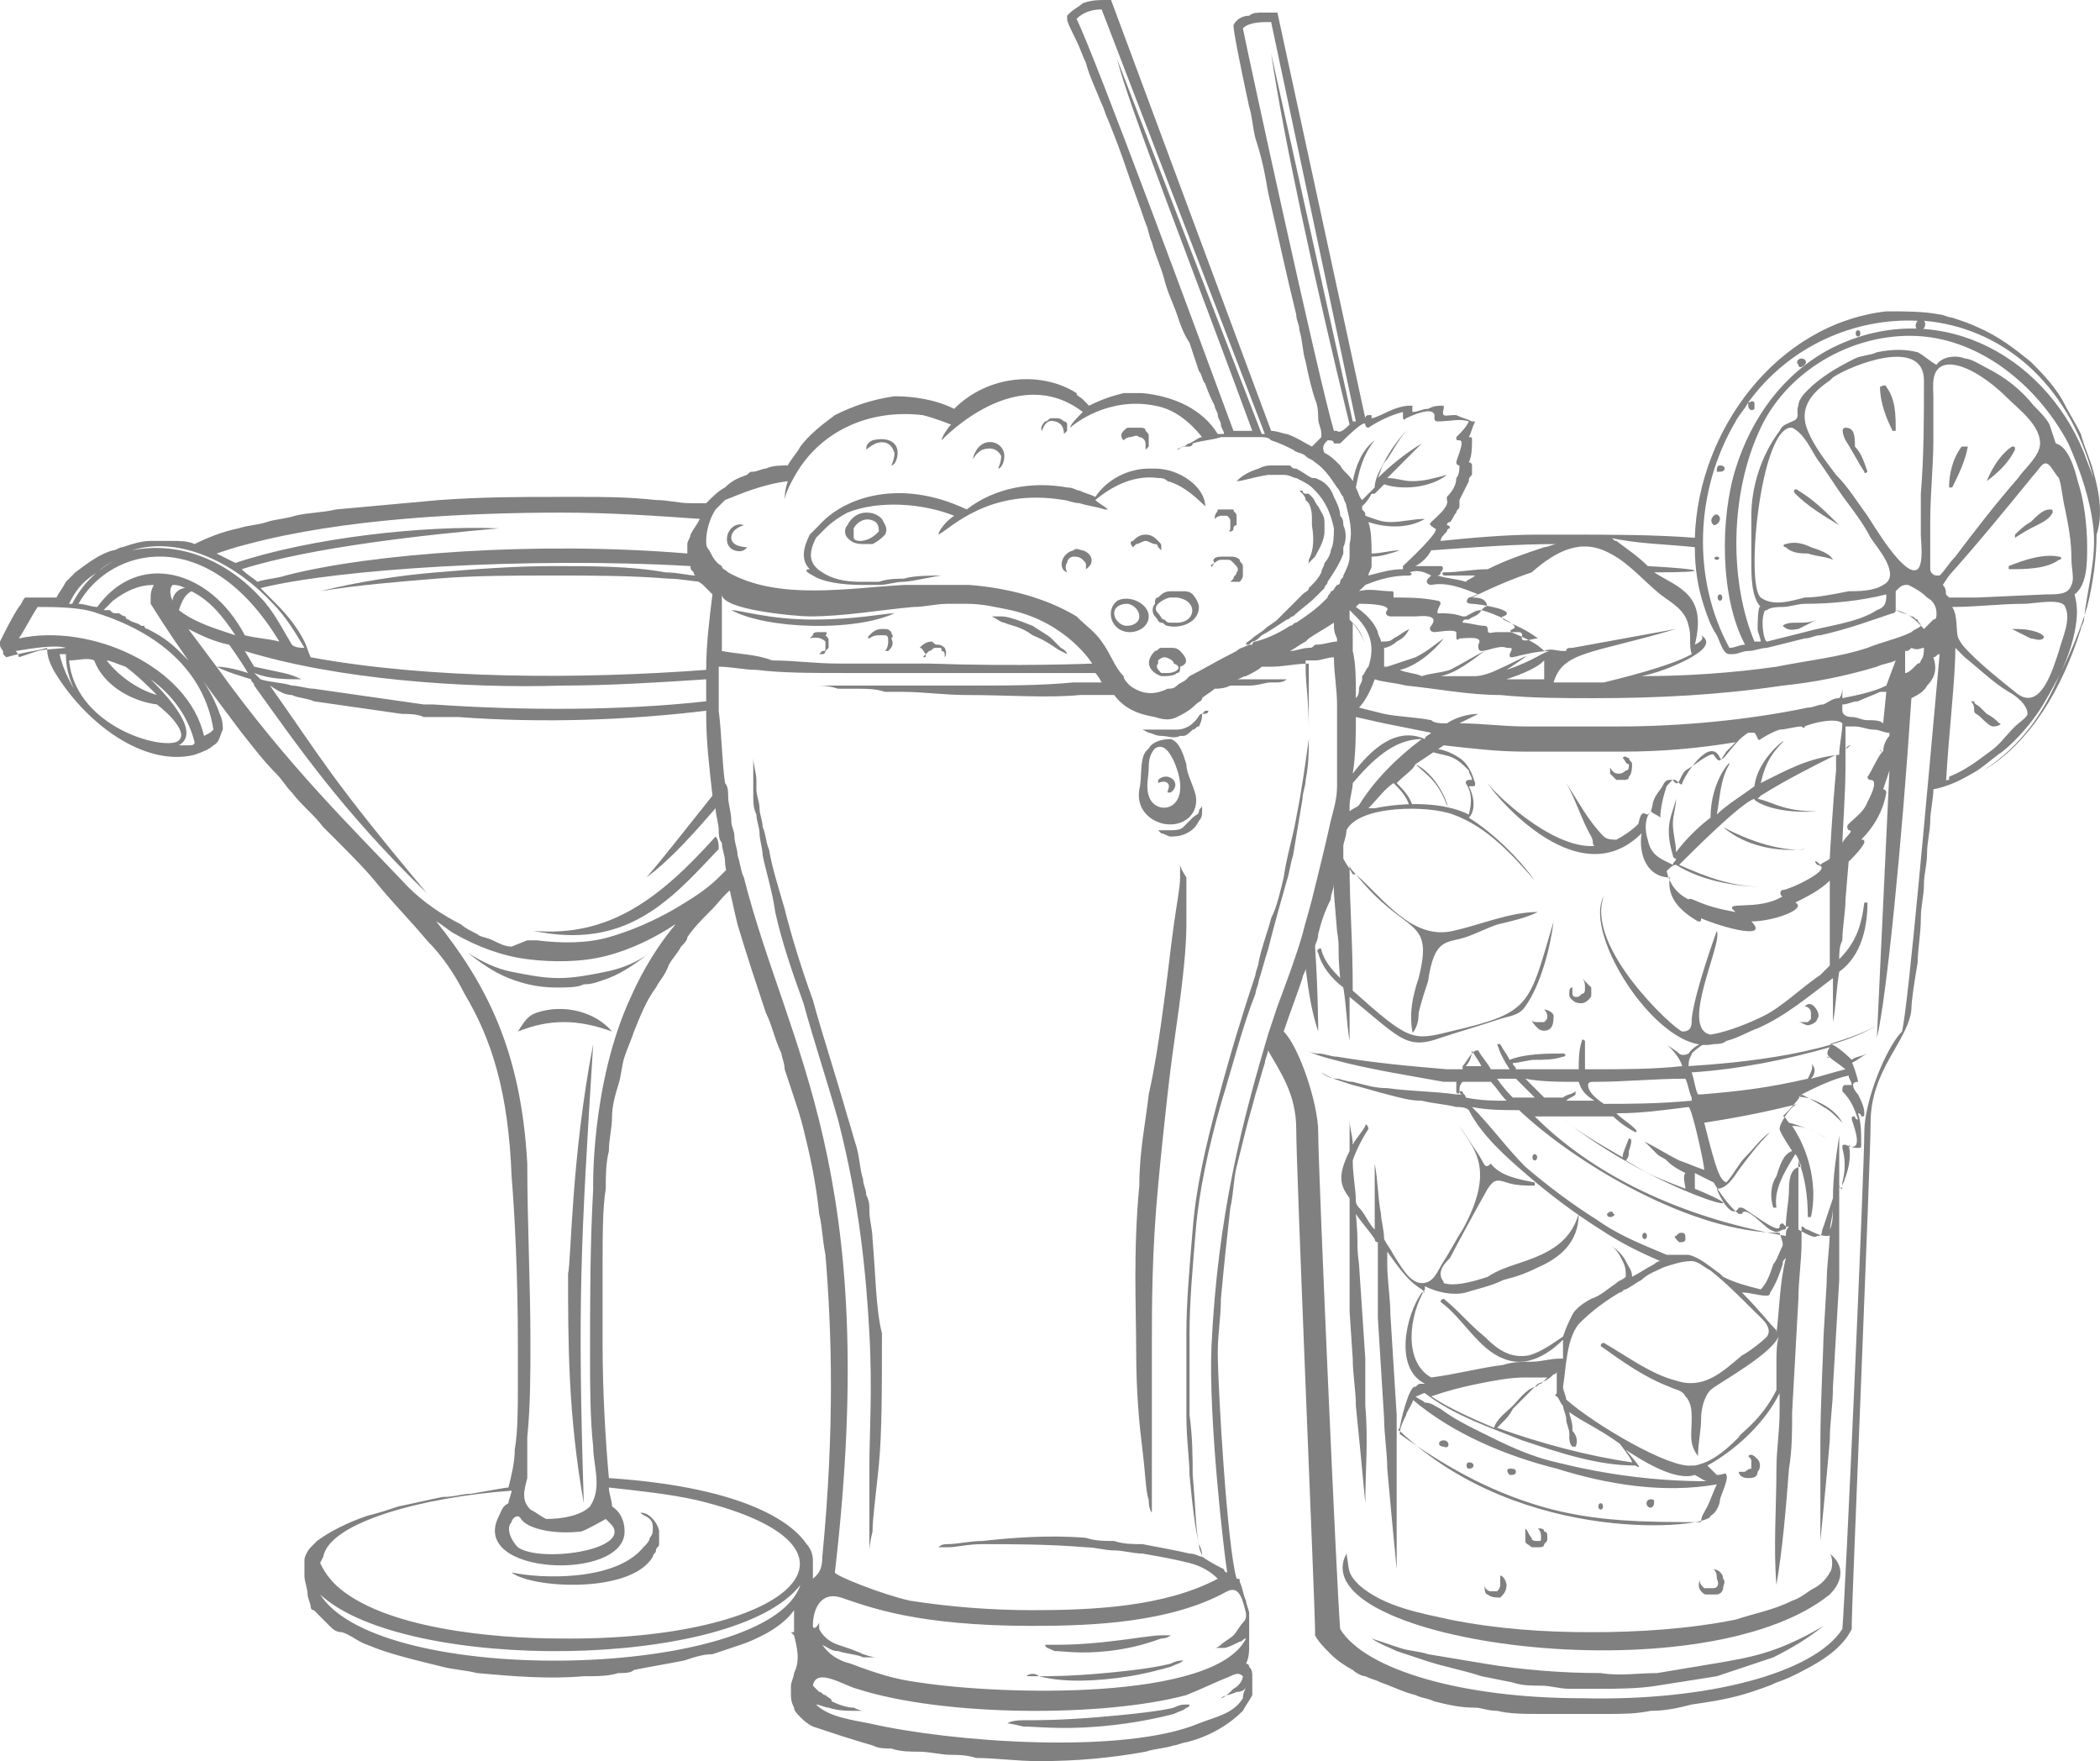 <svg width="130" height="109" viewBox="0 0 130 109" fill="none" xmlns="http://www.w3.org/2000/svg">
<g opacity="0.9">
<path d="M106.084 102.966C104.919 103.161 103.753 103.355 102.587 103.55C101.421 103.55 100.256 103.745 99.09 103.55C96.758 103.55 94.232 103.355 91.901 102.966C90.735 102.771 89.569 102.577 88.404 102.382C87.821 102.188 87.238 102.188 86.655 101.993C86.072 101.798 85.489 101.604 84.906 101.409C85.489 101.798 86.072 101.993 86.461 102.188C87.044 102.382 87.626 102.577 88.209 102.771C89.375 103.161 90.541 103.355 91.707 103.745L93.65 104.134C94.233 104.329 94.815 104.329 95.398 104.329C95.981 104.329 96.564 104.523 97.147 104.523C97.73 104.523 98.313 104.523 98.895 104.523C100.061 104.523 101.421 104.523 102.587 104.329C103.753 104.134 105.113 103.939 106.279 103.745C107.444 103.355 108.61 102.966 109.776 102.577C110.942 101.993 111.913 101.409 112.885 100.63C111.913 101.214 110.747 101.798 109.582 102.188C108.416 102.577 107.25 102.771 106.084 102.966Z" fill="#727272"/>
<path d="M96.175 42.043C96.175 41.848 96.175 41.848 96.175 42.043V42.043Z" fill="#727272"/>
<path d="M129.594 29.196C129.4 28.418 129.011 27.639 128.817 26.861C128.428 26.082 128.04 25.498 127.651 24.72C127.068 23.746 126.291 22.968 125.708 22.384C124.737 21.605 123.765 20.827 122.405 20.243C122.016 20.048 121.434 19.854 120.851 19.659C120.656 19.659 120.268 19.464 120.073 19.464C119.102 19.27 117.936 19.27 116.771 19.27C109.97 20.048 105.113 26.666 104.919 33.284C102.393 33.089 99.673 33.089 97.147 33.089C96.564 33.089 95.787 33.089 95.204 33.089C93.261 33.089 91.124 33.284 89.181 33.479C89.181 33.284 89.375 33.089 89.569 32.895C89.569 32.895 89.569 32.7 89.764 32.7C89.764 32.7 89.764 32.505 89.569 32.505C89.569 32.505 89.569 32.311 89.764 32.311C89.958 32.116 89.958 31.921 90.152 31.727C90.152 31.532 90.347 31.532 90.347 31.337C90.347 31.143 90.347 30.948 90.347 30.948C90.541 30.559 90.735 30.17 90.929 29.78C90.929 29.586 90.929 29.586 91.124 29.391C91.124 29.196 91.124 29.002 91.124 28.807C91.124 28.807 91.124 28.613 90.929 28.613C91.124 28.223 91.124 27.639 91.124 27.25C91.124 27.055 91.124 27.055 90.929 27.055C91.124 26.666 91.124 26.471 91.318 26.082C91.318 26.082 91.318 26.082 91.124 26.082C90.735 25.887 90.541 25.887 90.152 25.693H89.958C89.569 25.693 89.181 25.887 89.375 25.304C89.375 25.304 89.375 25.304 89.375 25.109C88.987 25.109 88.792 25.109 88.404 25.304C88.015 25.304 87.821 25.498 87.432 25.498C87.432 25.498 87.432 25.498 87.432 25.304C87.432 25.304 87.432 25.304 87.432 25.109H87.238C86.849 25.109 86.266 25.304 85.878 25.498C85.878 25.498 85.101 25.887 84.906 25.887V25.693C84.906 25.693 84.906 25.693 84.712 25.693C84.712 25.693 84.518 25.693 84.518 25.887L79.078 0.779H78.883C78.883 0.779 78.495 0.779 78.106 0.779C77.912 0.779 77.523 0.779 77.329 0.973C76.94 0.973 76.552 1.168 76.357 1.557C76.357 1.946 76.746 3.893 77.329 6.618C77.523 7.202 77.523 7.786 77.718 8.564C78.106 9.732 78.3 10.705 78.495 11.873C79.078 14.404 79.66 17.129 80.243 19.464C80.243 19.854 80.438 20.048 80.438 20.438C80.632 21.021 80.632 21.8 80.826 22.384C81.02 23.357 81.215 24.136 81.409 24.72C81.603 25.109 81.603 25.693 81.603 25.887C81.603 26.277 81.798 26.471 81.798 26.861C81.798 27.055 81.798 27.055 81.798 27.055C81.603 27.25 81.603 27.25 81.409 27.445L81.215 27.639C80.826 27.445 80.243 27.055 79.66 26.861C79.466 26.861 79.078 26.666 78.689 26.666L68.78 0H68.391C68.003 0 67.614 0 67.031 0.195C66.837 0.389 66.448 0.584 66.254 0.779L66.06 0.973V1.168C66.06 1.363 66.254 1.752 66.643 2.53C66.837 2.92 67.031 3.504 67.226 3.893C67.42 4.671 67.808 5.45 68.197 6.423C68.391 6.812 68.391 7.007 68.586 7.396C68.974 8.37 69.363 9.343 69.751 10.511C70.14 11.679 70.529 12.652 70.917 13.82C71.112 14.209 71.112 14.598 71.306 14.988C71.5 15.766 71.889 16.545 72.083 17.323C72.277 18.102 72.666 18.88 72.86 19.464C73.054 20.048 73.249 20.632 73.637 21.216C73.832 21.8 74.026 22.384 74.22 22.968C74.415 23.163 74.415 23.552 74.609 23.746C74.803 24.33 74.997 24.72 75.192 25.109C75.192 25.304 75.386 25.498 75.386 25.693C75.386 25.887 75.58 26.082 75.58 26.277C75.58 26.471 75.775 26.666 75.775 26.861C75.58 26.861 75.58 26.861 75.386 26.861C74.415 25.304 72.666 24.525 70.723 24.33C70.334 24.33 69.946 24.33 69.557 24.33C68.78 24.525 68.197 24.72 67.42 25.109C67.226 24.914 67.226 24.914 67.031 24.72C66.837 24.525 66.643 24.525 66.643 24.33C64.505 22.968 61.203 23.163 59.065 25.304C57.9 24.72 56.539 24.525 55.374 24.525C54.014 24.72 52.848 25.109 51.682 25.693C50.905 26.277 50.128 26.861 49.545 27.639C49.351 28.029 48.962 28.418 48.768 28.807C48.379 28.807 47.796 28.807 47.408 29.002C47.213 29.002 46.825 29.196 46.63 29.196C46.436 29.196 46.436 29.196 46.242 29.391C45.659 29.586 45.27 29.78 44.882 30.17C44.493 30.364 44.105 30.754 43.716 31.143C43.328 31.143 43.133 31.143 42.745 31.143C41.967 31.143 41.385 30.948 40.607 30.948C38.859 30.754 37.304 30.754 35.944 30.754C35.361 30.754 34.973 30.754 34.584 30.754C32.253 30.754 29.921 30.754 27.201 30.948C25.064 31.143 22.927 31.337 20.789 31.532C20.012 31.727 19.041 31.727 18.264 31.921C17.681 32.116 17.098 32.116 16.515 32.311C15.932 32.505 15.349 32.505 14.766 32.7C13.795 32.895 12.823 33.284 12.046 33.673C11.658 33.479 11.075 33.479 10.686 33.479C10.298 33.479 9.715 33.479 9.326 33.479C8.743 33.479 8.16 33.673 7.577 33.868C7.383 33.868 7.189 34.062 6.995 34.062C6.217 34.257 5.44 34.841 4.663 35.425C4.469 35.62 4.274 35.814 4.08 36.009C3.886 36.398 3.692 36.593 3.497 36.982C3.109 36.982 2.914 36.982 2.526 36.982C2.137 36.982 1.943 36.982 1.554 36.982C1.36 37.177 1.36 37.371 1.166 37.566C0.777 38.15 0.389 38.929 0 39.707V39.902C0 40.096 0.194 40.291 0.194 40.291C0.194 40.291 0.194 40.291 0.194 40.486L0.389 40.68C1.749 40.291 2.332 40.291 2.914 40.096C2.914 40.68 3.109 41.07 3.303 41.459C5.246 44.768 8.938 47.493 12.046 46.714C12.629 46.52 13.018 46.325 13.212 46.13C13.601 45.936 13.601 45.546 13.795 45.157C13.795 44.962 13.795 44.573 13.601 44.184C13.212 43.016 12.435 41.848 11.658 40.875C11.463 40.68 11.269 40.486 11.075 40.291C10.492 39.707 9.909 39.318 9.132 38.929C9.132 38.929 8.938 38.929 8.938 38.734H8.743C8.549 38.539 8.16 38.539 7.966 38.345C7.966 38.345 7.772 38.345 7.772 38.15C7.577 38.15 7.383 37.955 7.383 37.955H7.189C6.995 37.955 6.995 37.955 6.8 37.761C6.606 37.761 6.606 37.761 6.412 37.761C6.606 37.566 6.8 37.371 6.995 37.177C7.772 36.593 8.549 36.204 9.52 36.204C9.326 36.593 9.326 36.788 9.326 36.982V37.177C9.326 37.371 9.326 37.371 9.326 37.371C11.269 40.486 13.212 43.016 14.961 45.352C15.738 46.325 16.321 47.104 17.098 47.882C17.486 48.271 17.681 48.661 18.069 49.05C18.652 49.829 19.429 50.413 20.012 51.191C20.401 51.58 20.595 51.775 20.984 52.164C21.955 53.138 22.732 53.916 23.509 54.889C24.481 56.057 25.453 57.03 26.424 58.198C27.395 59.171 28.173 60.339 28.756 61.507C30.504 64.427 31.476 67.736 31.67 72.796C31.864 75.132 32.059 79.025 32.059 83.112C32.059 83.502 32.059 84.086 32.059 84.475C32.059 84.864 32.059 85.448 32.059 85.838C32.059 87.2 32.059 88.562 31.864 89.73C31.864 90.509 31.67 91.287 31.476 92.066C31.281 92.066 30.31 92.261 29.144 92.455C28.561 92.455 28.173 92.65 27.395 92.65C26.424 92.845 25.647 93.039 24.675 93.234C24.092 93.429 23.509 93.623 22.732 93.818C21.567 94.207 20.401 94.791 19.624 95.375L19.235 95.764C19.041 95.959 18.846 96.348 18.846 96.543C18.846 96.932 18.846 97.127 18.846 97.516C18.846 97.905 19.041 98.295 19.041 98.684C19.041 98.879 19.235 99.268 19.235 99.463C19.235 99.463 19.235 99.657 19.429 99.657L19.624 99.852C19.818 100.046 20.206 100.436 20.401 100.63C20.595 100.825 20.789 101.02 21.178 101.02C21.761 101.214 22.149 101.604 22.732 101.798C24.092 102.382 25.841 102.771 27.395 103.161C28.173 103.355 28.756 103.355 29.533 103.55C31.67 103.745 34.001 103.939 36.139 103.745C36.916 103.745 37.693 103.745 38.276 103.55C38.664 103.55 39.053 103.55 39.247 103.355C40.219 103.161 41.385 102.966 42.356 102.771C42.939 102.577 43.522 102.382 44.105 102.382C44.688 102.187 45.27 101.993 45.853 101.798C46.436 101.604 46.825 101.409 47.213 101.214C47.99 100.825 48.768 100.241 49.156 99.657C49.156 100.046 49.156 100.63 49.156 101.02H48.962C48.962 101.02 48.962 101.02 49.156 101.214C49.351 101.993 49.545 102.771 49.156 103.55C49.156 103.745 48.962 104.134 48.962 104.329C48.962 104.329 48.962 104.329 48.962 104.523C48.962 104.523 48.962 104.523 48.962 104.718C48.962 105.107 48.962 105.302 49.156 105.691C49.156 105.886 49.351 106.08 49.545 106.275C49.739 106.47 49.934 106.664 50.322 106.859C51.488 107.248 52.654 107.638 54.014 108.027C54.402 108.221 54.791 108.221 55.179 108.221C55.762 108.416 56.345 108.416 56.928 108.416C57.511 108.416 58.288 108.611 58.871 108.611C59.26 108.611 59.843 108.611 60.425 108.805C61.591 108.805 62.951 109 64.311 109C66.643 109 68.78 108.805 70.917 108.416C71.5 108.221 72.083 108.221 72.666 108.027C72.86 108.027 73.249 107.832 73.443 107.832C74.997 107.443 76.163 106.664 76.94 105.886C77.135 105.496 77.329 105.302 77.523 104.912C77.523 104.523 77.523 104.134 77.523 103.745C77.523 103.55 77.523 103.355 77.329 103.161C77.329 102.966 77.135 102.966 77.135 102.966C77.329 102.577 77.329 102.188 77.329 101.798C77.329 101.604 77.329 101.409 77.329 101.214C77.329 101.02 77.329 100.825 77.329 100.63C77.329 100.63 77.329 100.436 77.329 100.241C77.329 100.046 77.329 100.046 77.329 99.852C77.329 99.657 77.135 99.268 77.135 99.073C76.94 98.684 76.94 98.295 76.746 97.905C76.746 97.711 76.746 97.711 76.552 97.711C75.969 95.764 75.386 85.838 75.386 83.696C75.386 82.529 75.58 81.555 75.58 80.388C75.775 78.246 75.969 76.495 76.163 74.743C76.357 73.964 76.357 72.991 76.552 72.213C76.746 71.434 76.94 70.655 77.135 69.877C77.329 69.098 77.523 68.514 77.718 67.736C77.912 67.152 78.106 66.373 78.3 65.789C78.3 65.595 78.495 65.205 78.495 65.011C79.272 66.373 80.243 67.736 80.243 69.877C80.243 72.407 81.409 99.657 81.409 100.825V101.214C81.603 101.604 81.992 101.993 82.38 102.382C82.769 102.771 83.352 103.161 83.741 103.355C83.935 103.55 84.323 103.745 84.518 103.745C84.906 103.939 85.101 103.939 85.489 104.134C86.072 104.329 86.849 104.718 87.626 104.912C88.015 105.107 88.404 105.107 88.792 105.302C89.569 105.496 90.347 105.691 91.318 105.691C91.707 105.691 92.095 105.886 92.678 105.886C93.455 106.08 94.427 106.08 95.398 106.08C96.37 106.08 97.147 106.08 98.118 106.08C98.507 106.08 99.09 106.08 99.478 106.08C100.45 106.08 101.227 106.08 102.198 105.886C103.17 105.886 103.947 105.691 104.724 105.496C106.084 105.302 107.25 105.107 108.416 104.718C108.999 104.523 109.582 104.329 109.97 104.134C110.553 103.939 110.942 103.745 111.33 103.55C112.885 102.771 114.05 101.993 114.633 100.825V100.436C114.633 99.268 115.799 71.823 115.799 69.487C115.799 66.179 118.131 64.427 118.325 62.48C118.325 61.896 118.519 60.729 118.713 59.561C118.713 58.782 118.908 57.809 118.908 56.836C118.908 56.057 119.102 55.473 119.102 54.695C119.102 54.111 119.296 53.527 119.296 52.748C119.296 52.164 119.491 51.386 119.491 50.802C119.491 50.218 119.685 49.439 119.685 48.855C120.656 48.661 121.434 48.271 122.405 47.688C122.988 47.298 123.376 46.909 123.959 46.52C124.931 45.741 125.902 44.573 126.485 43.6C127.651 41.654 128.622 39.513 129.205 37.566C129.594 36.009 129.788 34.452 129.788 33.089C130.177 31.921 129.982 30.559 129.594 29.196ZM107.444 26.082C107.639 25.693 108.027 25.304 108.222 24.914C108.222 24.914 108.222 24.914 108.222 25.109C108.222 25.304 108.416 25.498 108.61 25.304C108.61 25.304 108.61 25.304 108.61 25.109C108.61 25.109 108.61 25.109 108.61 24.914C108.416 24.72 108.416 24.914 108.222 24.914C110.747 21.411 114.828 19.659 118.713 19.854C118.519 20.048 118.519 20.438 118.908 20.438C119.102 20.438 119.296 20.048 119.102 19.854C123.765 20.243 128.04 23.552 129.594 29.586C129.4 29.002 129.205 28.613 129.011 28.029C126.485 21.8 119.685 18.296 113.273 21.605C110.359 23.163 108.416 25.887 107.444 29.002C106.473 32.116 106.473 36.982 108.027 39.902C107.639 39.902 107.444 40.096 107.056 40.096C104.724 35.814 104.919 30.364 107.444 26.082ZM104.919 33.868C104.919 35.23 105.113 36.398 105.501 37.566C105.696 38.15 105.89 38.734 106.279 39.318C106.473 39.707 106.667 40.486 107.056 40.486C107.056 40.486 107.056 40.486 107.25 40.486C107.639 40.486 107.833 40.291 108.222 40.291C108.61 40.291 108.999 40.096 109.387 40.096C110.165 39.902 110.942 39.707 111.719 39.513C112.107 39.513 112.302 39.318 112.69 39.318C114.439 38.929 115.993 38.345 117.159 37.955C117.159 37.955 117.353 37.955 117.353 37.761C117.742 37.955 117.936 37.955 118.325 38.15C118.519 38.15 118.519 38.345 118.713 38.345C118.713 38.539 118.908 38.539 118.908 38.734C118.713 38.929 118.519 38.929 118.325 39.123C117.548 39.513 116.576 39.707 115.605 40.096C113.856 40.68 111.913 40.875 109.97 41.264C107.25 41.654 104.336 41.848 101.616 41.848C102.587 41.654 103.559 41.264 104.336 40.875C104.724 40.68 106.279 39.902 105.307 39.318C105.501 39.513 105.307 39.707 104.919 39.902C105.696 36.788 103.947 36.398 102.393 35.425C106.084 35.425 105.501 35.23 102.004 35.036C101.421 34.452 100.838 34.062 100.061 33.479C99.867 33.479 99.867 33.284 99.673 33.284C101.421 33.673 103.17 33.673 104.919 33.868ZM117.353 37.761C117.353 37.566 117.353 36.982 117.353 36.593L117.548 36.398C117.742 36.204 117.936 36.204 117.936 36.204H118.131C118.519 36.398 118.908 36.593 119.296 36.982C119.685 37.177 119.879 37.566 119.879 37.955C119.879 38.15 119.879 38.345 119.685 38.345L119.102 38.929C118.908 38.734 118.325 37.955 117.353 37.761ZM119.102 40.096C119.102 40.291 119.102 40.68 118.908 40.875C118.908 40.875 118.908 41.07 118.713 41.07C118.713 41.07 118.713 41.07 118.519 41.264C118.325 41.459 118.131 41.654 117.936 41.654C117.936 41.264 117.936 40.68 117.936 40.291C118.131 40.291 118.131 40.291 118.325 40.096C118.713 40.291 118.908 40.096 119.102 40.096ZM118.908 30.559C118.908 31.337 118.908 32.311 118.908 33.089C118.908 33.479 119.102 34.841 118.713 35.23C117.936 35.814 115.993 32.505 115.605 31.921C115.022 31.143 114.439 30.17 113.662 29.391C113.079 28.613 112.302 27.639 111.913 26.666C111.33 25.304 112.107 24.33 113.273 23.552L113.468 23.357C114.633 22.579 119.102 20.827 119.102 23.552C119.102 25.887 119.102 28.223 118.908 30.559ZM112.496 28.418C113.079 29.196 113.662 30.17 114.245 30.948C114.828 31.727 115.41 32.505 115.799 33.284C116.188 33.868 117.742 35.62 116.576 36.204C115.993 36.593 115.022 36.593 114.439 36.593C113.468 36.788 112.496 36.982 111.719 36.982C110.942 37.177 109.776 37.566 108.999 36.982C108.027 36.204 108.999 26.277 110.942 26.471C111.719 26.861 112.107 27.834 112.496 28.418ZM116.771 36.788C116.771 37.177 116.771 37.566 116.188 37.761C115.022 38.539 113.079 38.734 111.719 39.123C110.942 39.318 110.165 39.513 109.387 39.707C109.193 39.707 108.999 38.539 109.193 37.955C109.193 37.955 109.193 37.761 109.387 37.761C109.582 37.566 110.165 37.566 110.359 37.566C110.747 37.566 111.33 37.371 111.719 37.371C113.468 37.371 115.216 37.177 116.771 36.788ZM116.576 46.52C116.382 46.52 115.799 47.882 115.605 48.077C115.605 48.077 115.605 48.271 115.799 48.271C116.382 48.271 115.605 49.634 115.605 49.634C115.41 50.218 114.828 50.607 114.439 50.996C114.245 51.191 114.439 51.386 114.439 51.386C114.828 51.386 114.245 51.775 114.05 52.164C114.05 51.775 114.245 49.05 114.245 47.493C114.245 47.104 114.245 46.714 114.245 46.325C114.439 46.325 114.439 46.13 114.633 46.13C114.439 46.13 114.439 46.13 114.245 46.325C114.245 45.936 114.245 45.352 114.245 44.962C114.439 44.962 114.633 44.962 114.828 44.962C115.216 44.962 115.605 45.157 115.993 45.157C116.382 45.157 116.576 45.352 116.965 45.352V45.546C116.771 45.741 116.576 46.13 116.576 46.52C116.188 46.325 116.382 46.52 116.576 46.52ZM116.576 44.768C116.382 44.573 115.993 44.573 115.605 44.573C115.216 44.573 115.022 44.379 114.633 44.379C114.245 44.379 114.05 44.184 114.05 43.989C114.05 43.989 114.05 43.989 114.05 43.795V43.6C114.439 43.6 114.633 43.405 115.022 43.405C115.41 43.211 115.993 43.016 116.382 42.821H116.771L116.576 44.768C116.771 44.768 116.771 44.768 116.576 44.768ZM116.771 42.432C115.993 42.821 115.022 43.016 114.05 43.211C114.05 43.016 114.05 42.627 114.05 42.432C114.05 42.627 114.05 43.016 113.856 43.211C113.468 43.211 113.273 43.405 112.885 43.6C112.496 43.6 112.302 43.795 111.913 43.795C108.222 44.573 103.947 44.962 100.256 44.962C98.313 44.962 96.37 44.962 94.427 44.962C93.067 44.962 91.707 44.768 90.347 44.768C90.735 44.573 91.124 44.379 91.512 44.184C90.929 44.184 90.152 44.379 89.569 44.768C89.181 44.768 88.792 44.768 88.598 44.573C87.626 44.379 86.655 44.379 85.683 44.184L84.129 43.795C84.518 43.405 84.906 42.627 85.101 42.043C85.683 42.237 86.266 42.237 87.044 42.432C88.987 42.627 90.929 43.016 92.872 43.016C94.815 43.211 96.758 43.211 98.701 43.211C102.587 43.211 106.473 43.016 110.359 42.432C112.302 42.237 114.245 41.848 116.188 41.264C116.576 41.07 116.965 41.07 117.353 40.875L116.771 42.432ZM112.496 53.527C113.662 53.721 110.747 55.084 110.359 55.084C110.165 55.084 110.165 55.473 110.359 55.473C108.804 56.446 106.473 55.668 107.444 56.446C105.113 56.057 104.724 55.473 104.53 55.668C103.753 55.279 103.364 54.695 103.17 53.916C103.364 53.721 103.559 53.527 103.753 53.527C105.307 54.5 107.444 54.889 109.193 54.889C107.25 54.889 105.696 54.305 103.947 53.527C104.724 52.748 107.833 49.634 108.61 49.439C108.416 49.439 109.582 50.413 112.496 50.218C110.359 50.218 109.776 49.634 108.804 49.439C108.804 49.439 108.804 49.439 108.999 49.245C110.553 48.271 112.107 47.493 113.662 46.714C113.662 47.104 113.662 47.298 113.662 47.688C113.468 49.634 113.273 52.943 113.273 53.138C113.079 53.332 112.885 53.332 112.69 53.527C112.302 53.138 112.302 53.332 112.496 53.527ZM108.999 48.466C109.193 47.688 109.387 46.909 110.359 45.936C110.747 45.546 108.804 46.909 108.61 48.661C107.833 49.245 106.862 49.829 106.279 50.413C106.473 49.439 106.473 48.271 107.056 47.298C107.25 46.909 105.89 48.271 105.89 50.607C105.113 51.191 104.336 51.97 103.753 52.748C103.753 52.164 103.559 51.58 103.559 50.996C103.559 50.413 103.753 50.023 103.753 49.439C103.559 50.413 102.976 50.996 103.559 52.943C103.559 52.943 103.559 53.138 103.753 53.138C103.753 53.332 103.559 53.332 103.559 53.527C102.781 53.138 102.198 52.943 102.004 51.97C101.81 51.386 101.81 50.607 102.198 50.218C102.393 50.413 102.587 50.413 102.781 50.607C102.781 50.023 102.976 49.245 103.17 48.661C103.559 48.271 103.559 48.077 103.947 48.466C103.947 48.466 104.141 48.661 104.141 48.466C104.336 47.882 105.89 45.546 106.473 46.909C106.667 47.298 107.25 45.936 108.222 45.352C108.416 45.352 108.416 45.352 108.61 45.352C108.804 45.546 108.804 45.936 108.999 45.741C108.999 45.741 109.582 45.352 110.165 45.157C110.553 45.157 111.136 44.962 111.525 44.962C111.525 44.962 111.719 45.157 111.719 44.962C112.107 44.768 113.662 44.379 114.05 44.768C114.05 45.352 113.856 46.13 113.856 46.714C111.913 46.909 110.553 47.688 108.999 48.466ZM81.02 45.546V45.741C80.826 47.104 80.632 48.661 80.243 50.607C80.049 51.775 79.66 52.943 79.466 54.305C79.272 55.084 79.078 56.057 78.689 56.836C78.495 57.614 78.106 58.587 77.912 59.561C77.912 59.755 77.718 60.145 77.718 60.339C76.94 62.675 76.163 65.205 75.386 68.125C74.609 71.045 74.026 73.575 73.832 76.105C73.637 78.441 73.443 80.582 73.443 82.529C73.443 84.475 73.443 86.032 73.443 87.589C73.443 89.146 73.637 90.314 73.637 91.287C73.832 93.429 74.026 94.791 74.22 95.57C74.22 95.959 74.415 96.154 74.415 96.348C74.22 96.348 74.026 96.154 73.637 96.154C72.86 95.959 71.694 95.764 70.723 95.57C70.14 95.57 69.557 95.57 68.974 95.375C68.391 95.375 67.808 95.375 67.226 95.18C64.894 94.986 62.563 95.18 60.814 95.375C60.037 95.375 59.26 95.57 58.677 95.57C58.482 95.57 58.288 95.57 58.094 95.764C58.288 95.764 58.482 95.764 58.677 95.764C59.26 95.764 59.843 95.57 60.814 95.57C62.563 95.57 64.894 95.57 67.226 95.764C67.808 95.764 68.391 95.959 68.974 95.959C69.557 95.959 70.14 96.154 70.723 96.154C71.889 96.348 72.86 96.543 73.637 96.737C74.415 96.932 74.997 97.321 75.386 97.711C72.083 99.463 67.614 99.657 63.923 99.657C61.397 99.657 58.871 99.463 56.345 99.073C54.596 98.684 51.682 97.516 51.682 97.321C54.596 72.407 48.768 65.011 46.048 54.305C45.853 53.916 45.853 53.527 45.659 52.943C45.659 52.554 45.465 52.164 45.465 51.775C45.465 51.386 45.27 51.191 45.27 50.802C45.27 50.218 45.076 49.829 45.076 49.245C45.076 49.05 45.076 48.661 44.882 48.466C44.688 47.104 44.688 45.546 44.493 43.989C44.493 43.795 44.493 43.6 44.493 43.211C44.493 42.821 44.493 42.237 44.493 41.848C44.493 41.654 44.493 41.459 44.493 41.264C45.27 41.264 46.048 41.459 46.825 41.459C48.379 41.654 50.322 41.654 52.265 41.654C52.654 41.654 53.236 41.654 53.625 41.654C54.208 41.654 54.791 41.654 55.374 41.654C55.762 41.654 56.151 41.654 56.539 41.654C62.368 41.654 67.808 41.654 67.808 41.654C67.808 41.654 68.003 41.848 68.197 42.237C68.003 42.237 67.808 42.237 67.614 42.237C67.42 42.237 67.226 42.237 67.031 42.237C66.837 42.237 66.643 42.237 66.448 42.237C64.505 42.432 62.174 42.432 59.648 42.432C58.482 42.432 57.122 42.432 55.957 42.432C55.568 42.432 55.179 42.432 54.791 42.432C54.208 42.432 53.625 42.432 53.042 42.432C52.654 42.432 52.265 42.432 51.876 42.432C51.488 42.432 50.905 42.432 50.711 42.432C50.128 42.432 49.934 42.432 49.934 42.432C49.934 42.432 50.128 42.432 50.516 42.432C50.905 42.432 51.294 42.432 51.876 42.627C52.265 42.627 52.654 42.627 53.042 42.627C53.625 42.627 54.208 42.627 54.791 42.821C55.179 42.821 55.568 42.821 55.957 42.821C57.122 42.821 58.482 43.016 59.843 43.016C62.368 43.016 64.894 43.211 66.837 43.016C67.031 43.016 67.226 43.016 67.42 43.016C67.614 43.016 67.808 43.016 68.003 43.016C68.391 43.016 68.78 43.016 68.974 43.016C69.557 43.795 70.334 44.184 71.5 44.379C72.083 44.573 72.472 44.573 72.86 44.379C73.249 44.184 73.637 43.989 74.026 43.6C74.22 43.405 74.415 43.405 74.415 43.211C74.609 43.016 74.997 42.821 75.192 42.627C75.386 42.627 75.775 42.627 76.163 42.432C76.357 42.432 76.552 42.432 76.746 42.432C76.94 42.432 77.135 42.432 77.329 42.432C77.912 42.432 78.3 42.237 78.689 42.237C78.883 42.237 78.883 42.237 79.078 42.237C79.466 42.237 79.66 42.043 79.66 42.043C79.66 42.043 79.466 42.043 79.078 42.043C78.883 42.043 78.883 42.043 78.689 42.043C78.3 42.043 77.718 42.043 77.329 42.043C77.135 42.043 77.135 42.043 76.94 42.043C76.746 42.043 76.746 42.043 76.552 42.043C76.746 42.043 76.94 41.848 77.135 41.848C77.523 41.654 77.912 41.459 78.106 41.264H78.3C78.495 41.264 78.495 41.264 78.689 41.264C79.466 41.264 80.243 41.07 81.02 41.07C81.02 41.264 81.02 41.459 81.02 41.654C81.02 42.432 81.02 43.795 81.02 45.546ZM15.738 41.264L15.155 40.291C20.789 42.043 28.756 42.627 34.779 42.432C37.693 42.432 40.802 42.237 43.716 42.043C43.716 42.432 43.716 43.016 43.716 43.405C38.47 43.989 32.447 43.989 26.812 43.6H26.23L19.429 42.627C19.041 42.627 18.458 42.432 18.069 42.432C17.486 42.237 16.709 42.237 16.126 42.043C15.932 41.848 15.738 41.654 15.738 41.654C16.709 42.043 17.681 42.043 18.652 42.043C17.875 41.654 17.486 41.654 15.738 41.264ZM44.688 40.291C44.688 39.123 44.688 37.955 44.688 36.788C44.688 37.761 49.351 38.15 50.128 38.15C52.265 38.15 54.402 37.761 56.539 37.566C57.317 37.566 57.9 37.371 58.677 37.371C59.065 37.371 59.454 37.371 59.843 37.371C60.814 37.371 61.591 37.566 62.563 37.761C66.06 38.539 67.614 41.07 67.614 41.07C67.614 41.07 63.145 41.264 57.511 41.07C57.122 41.07 56.734 41.07 56.345 41.07C56.151 41.07 55.762 41.07 55.568 41.07H55.374C55.179 41.07 54.791 41.07 54.596 41.07C54.208 41.07 53.819 41.07 53.431 41.07C52.848 41.07 52.459 41.07 51.876 41.07C50.516 41.07 49.156 40.875 47.796 40.875C46.825 40.486 45.659 40.486 44.688 40.291ZM81.02 40.096C80.632 40.096 80.243 40.291 79.855 40.291C80.243 40.096 80.438 39.902 80.826 39.707L81.02 39.513C81.603 39.123 81.992 38.929 82.575 38.539C82.575 38.929 82.575 39.123 82.769 39.513V39.707C82.38 39.707 81.992 39.902 81.409 39.902C81.215 40.096 81.215 40.096 81.02 40.096ZM84.518 36.204C85.489 35.814 86.266 35.62 87.238 35.62C87.432 35.62 87.432 35.425 87.238 35.425C87.821 35.23 88.209 35.425 88.598 35.62L88.404 35.814C88.209 36.009 88.404 36.204 88.598 36.204C89.569 36.009 90.541 36.398 91.512 36.788C91.318 36.788 91.124 36.982 90.929 36.982C90.735 37.177 90.735 37.371 91.124 37.371C91.512 37.371 94.038 37.761 93.067 38.15C92.872 38.15 93.067 38.345 93.067 38.345C93.844 38.734 94.427 38.929 95.204 39.513C94.815 39.513 94.038 39.902 94.232 39.318C94.232 39.318 94.232 39.123 94.038 39.123C93.65 39.123 93.067 39.123 92.678 39.123C92.29 39.123 92.095 39.318 92.095 38.929C92.095 38.929 92.095 38.734 91.901 38.734C91.512 38.734 90.929 38.539 90.541 38.539C90.541 38.539 90.541 38.345 90.735 38.345H90.929C91.124 38.15 91.512 38.15 91.707 37.761C91.318 37.761 91.124 37.955 90.735 38.15H90.541C89.958 37.955 89.569 37.955 88.987 37.955C88.987 37.761 88.987 37.761 89.181 37.371C89.181 37.371 89.181 37.177 88.987 37.177C88.015 36.982 87.238 36.982 86.266 36.982V36.788C86.266 36.593 86.266 36.593 86.072 36.593C85.489 36.593 84.712 36.398 84.129 36.593C84.323 36.398 84.518 36.204 84.518 36.204ZM95.593 41.848V42.043C94.815 42.043 94.038 42.043 93.261 42.043C95.01 41.459 95.398 41.07 95.593 40.875C95.593 41.264 95.593 41.654 95.593 41.848ZM93.261 41.459C95.593 39.902 94.038 40.875 92.678 41.459C92.29 41.654 91.707 41.848 91.318 41.848C90.541 41.848 89.764 41.848 89.181 41.848C90.152 41.654 91.124 40.875 91.901 40.291C91.124 40.68 90.541 41.07 89.764 41.459C89.181 41.654 88.598 41.654 88.015 41.848C87.626 41.654 87.044 41.654 86.655 41.459C87.626 41.264 88.792 40.291 89.375 39.513C88.792 39.902 88.404 40.291 87.626 40.68C87.044 40.875 86.461 41.07 85.878 41.264C85.878 41.264 85.878 41.264 85.683 41.264C85.683 40.875 85.683 40.486 85.683 40.096C85.878 40.096 86.266 39.902 86.461 39.707C86.849 39.513 87.044 39.318 87.238 38.929C86.849 39.123 86.655 39.318 86.266 39.513C86.072 39.707 85.878 39.707 85.489 39.707C85.489 39.513 85.295 39.318 85.295 39.123C85.101 38.539 84.518 37.955 83.935 37.566L84.129 37.371H84.323C84.323 37.371 86.072 37.371 85.878 37.761C85.683 37.955 85.878 38.15 86.072 38.15C86.655 38.15 87.044 38.15 87.626 38.15C87.821 38.15 89.181 37.955 88.598 38.734C88.404 38.929 88.598 39.123 88.792 39.123C88.987 39.123 89.958 38.929 90.152 39.123V39.318C90.152 39.513 90.152 39.707 90.347 39.513C90.735 39.513 91.901 39.318 91.512 39.902C91.512 40.096 91.512 40.291 91.707 40.291C92.095 40.291 92.872 39.902 93.261 40.096C93.65 40.096 93.65 40.096 93.455 40.486C93.455 40.68 93.455 40.68 93.65 40.68C94.427 40.486 95.204 40.291 95.981 40.291C95.593 40.291 95.01 40.875 93.261 41.459ZM83.546 38.345C83.546 38.15 83.546 37.955 83.546 37.761C83.741 37.955 83.741 37.955 83.935 38.15C84.906 39.123 85.101 40.096 84.712 41.264C84.518 41.459 84.518 41.654 84.323 41.848V42.043C84.323 42.237 84.129 42.432 84.129 42.627C84.129 42.821 84.129 43.016 83.935 43.211C83.935 42.043 83.935 41.07 83.741 40.291C83.741 39.902 83.741 39.513 83.741 39.123C83.741 38.929 83.741 38.734 83.741 38.539C84.129 38.929 84.323 39.318 84.518 39.902C84.323 39.318 83.935 38.734 83.546 38.345ZM83.546 49.829C83.546 49.439 83.741 48.855 83.741 48.466C84.906 47.104 86.266 45.741 88.015 45.741C86.461 46.909 85.101 48.271 84.129 49.829C83.935 50.023 83.741 50.023 83.546 50.218C83.546 50.023 83.546 49.829 83.546 49.829ZM83.741 47.882C83.935 46.714 83.935 45.352 83.935 44.379L85.683 44.768C86.655 44.962 87.626 45.157 88.598 45.352C88.404 45.546 88.209 45.546 88.209 45.741C86.461 44.962 84.906 46.325 83.741 47.882ZM99.673 34.257C100.838 34.841 101.81 36.009 102.781 36.788C103.559 37.371 104.336 37.761 104.53 38.734C104.724 39.318 104.53 39.902 104.724 40.486C103.364 41.264 100.061 42.043 99.284 42.237C98.701 42.237 97.73 42.237 96.175 42.237C96.175 42.237 96.175 42.237 95.981 42.237H96.175C96.758 40.291 98.507 40.486 103.753 38.929C101.616 39.318 99.478 39.707 97.341 40.096C97.147 40.096 96.953 40.096 96.953 40.291H96.758C96.37 40.291 95.981 40.096 95.593 40.291C95.204 39.902 94.815 39.707 94.427 39.513C93.65 39.123 93.261 39.123 93.65 38.929C94.232 38.734 92.484 37.955 91.707 37.761L91.901 37.566C92.095 37.566 92.095 37.371 91.901 37.177C91.707 36.982 91.318 36.982 91.124 36.982C92.29 36.398 93.65 35.814 94.815 35.425C96.37 34.062 97.924 33.284 99.673 34.257ZM96.37 33.673C96.175 33.673 95.787 33.868 95.593 33.868C94.427 34.257 93.261 34.646 92.095 35.23C91.124 35.23 90.347 35.425 89.375 35.425C89.181 35.425 89.375 35.62 89.375 35.62C89.958 35.62 90.735 35.62 91.318 35.62C91.124 35.814 90.929 35.814 90.735 36.009C90.152 35.814 89.569 35.814 88.987 35.62C88.987 35.62 89.181 35.62 89.181 35.425C89.375 35.23 89.375 35.036 89.181 35.036C88.598 35.036 88.209 35.036 87.626 35.036C88.015 34.841 88.404 34.452 88.598 34.062C91.318 33.868 93.844 33.673 96.37 33.673ZM76.94 1.752C77.329 1.363 78.106 1.363 78.689 1.363L83.935 26.082C83.935 26.082 83.935 26.082 83.741 26.082L78.689 3.309C79.466 8.564 81.409 17.518 83.546 26.277C83.352 26.471 82.963 26.861 82.769 26.666H82.575C81.603 23.357 77.329 3.698 76.94 1.752ZM82.186 27.25C82.38 27.25 82.575 27.25 82.575 27.445C82.575 27.445 82.769 27.445 82.963 27.445C83.158 27.25 84.518 25.887 84.518 26.277C84.518 26.471 84.712 26.471 84.712 26.471C85.295 26.082 86.072 25.693 86.849 25.498V25.693C86.849 25.887 86.849 26.082 87.044 25.887C87.044 25.887 88.987 24.914 88.792 25.887C88.792 25.887 88.792 26.082 88.987 26.082C89.764 26.082 90.347 25.887 90.929 26.082C90.735 26.471 90.541 26.666 90.152 27.055C90.152 27.25 90.152 27.25 90.347 27.25C90.735 27.25 90.152 28.418 90.152 28.613C90.152 28.807 90.347 28.807 90.347 28.807C90.347 29.002 90.347 29.391 90.152 29.586C90.152 29.975 89.958 30.364 89.569 30.754V30.948C89.764 31.337 88.792 32.116 88.598 32.311C88.404 32.505 88.598 32.505 88.792 32.7C89.375 32.7 87.044 34.841 86.849 35.036C86.849 35.036 86.849 35.036 86.849 35.23C86.072 35.23 85.489 35.425 84.712 35.62C84.712 35.425 84.906 35.23 84.906 35.036C84.906 34.841 84.906 34.646 84.906 34.452C85.489 34.452 86.072 34.257 86.655 34.062C86.072 34.062 85.489 34.257 84.906 34.257C84.906 33.673 84.906 32.895 84.712 32.311C85.878 32.7 87.238 32.7 88.209 32.116C87.432 32.116 86.849 32.311 86.072 32.311C85.489 32.311 85.101 32.116 84.518 31.921C84.518 31.727 84.518 31.727 84.323 31.532V31.337C84.518 31.143 84.712 30.948 84.906 30.559C84.906 30.559 84.906 30.559 85.101 30.559C85.295 30.364 85.489 30.17 85.683 29.975C86.849 30.364 88.598 30.17 89.569 29.391C88.792 29.586 88.209 29.78 87.432 29.78C86.849 29.78 86.461 29.586 85.878 29.586C86.655 28.807 87.238 28.223 88.015 27.445C87.044 28.029 86.072 28.807 85.295 29.586C85.489 29.196 85.489 28.807 85.878 28.418C86.266 27.834 86.655 27.055 87.238 26.471C86.655 27.055 86.072 27.834 85.683 28.613C85.489 29.002 85.101 29.586 85.101 30.17C84.906 30.364 84.518 30.754 84.323 30.948C84.129 30.754 84.129 30.559 83.935 30.17C84.129 29.196 84.323 28.223 85.101 27.25C84.323 27.834 83.935 28.807 83.741 29.78C83.546 29.391 83.158 29.196 82.963 28.807C82.575 28.418 82.38 28.223 81.992 28.029C81.798 27.639 81.992 27.445 82.186 27.25ZM66.643 1.168C67.226 0.584 68.003 0.584 68.197 0.584L78.3 26.861H78.106L69.168 3.698C69.751 6.229 74.026 17.129 77.523 26.666C77.135 26.666 76.746 26.666 76.357 26.666C74.415 21.411 67.808 3.504 66.643 1.168ZM48.768 29.78C48.573 30.364 48.573 30.754 48.573 30.948C48.573 30.754 48.768 30.17 49.351 29.196C50.905 26.666 53.819 25.304 57.122 25.693C57.9 25.887 58.871 26.277 58.871 26.277C58.677 26.471 58.288 27.055 58.288 27.25C58.482 27.055 62.951 22.384 67.031 25.498C66.643 25.887 66.254 26.277 66.254 26.471C66.448 26.277 68.586 24.525 71.5 25.109C72.666 25.304 73.637 26.082 74.415 27.055C74.22 27.055 74.026 27.25 73.637 27.445C73.443 27.445 73.443 27.639 73.249 27.639C73.054 27.639 73.054 27.834 72.86 27.834C72.86 27.834 72.86 27.834 72.666 27.834C72.666 27.834 72.666 27.834 72.86 27.834C72.86 27.834 73.054 27.639 73.443 27.639C73.637 27.639 73.832 27.639 73.832 27.445C74.415 27.25 74.997 27.25 75.58 27.055C75.775 27.055 75.969 27.055 76.163 27.055C76.552 27.055 76.94 27.055 77.329 27.055C77.523 27.055 77.718 27.055 77.912 27.055H78.106C78.3 27.055 78.495 27.055 78.689 27.25C79.272 27.445 79.66 27.639 80.049 27.834C80.243 28.029 80.632 28.029 80.826 28.223C81.02 28.418 81.215 28.418 81.409 28.613C81.992 29.002 82.38 29.586 82.769 30.17C82.963 30.364 82.963 30.559 83.158 30.754C83.158 30.948 83.352 31.143 83.352 31.337C83.546 32.116 83.741 32.895 83.546 33.673C83.546 33.868 83.546 33.868 83.546 34.062C83.546 34.257 83.546 34.257 83.546 34.452C83.546 34.841 83.352 35.23 83.158 35.62C83.158 35.814 82.963 35.814 82.963 36.009C82.963 36.009 82.963 36.204 82.769 36.204C82.575 36.398 82.575 36.593 82.38 36.593C82.38 36.788 82.186 36.788 82.186 36.982L81.992 37.177C81.409 37.761 80.826 38.15 80.243 38.539C80.049 38.539 80.049 38.734 79.855 38.734C79.272 39.123 78.495 39.513 77.718 39.707C77.718 39.707 77.523 39.707 77.523 39.902H77.329C76.94 40.096 76.746 40.096 76.552 40.291C75.386 40.875 74.415 41.459 73.637 41.848L73.443 42.043C73.249 42.237 73.054 42.237 72.86 42.432C72.666 42.627 72.472 42.627 72.277 42.627C71.5 43.016 70.723 43.016 69.946 42.432C69.751 42.237 69.557 42.043 69.557 41.848C68.974 41.264 68.78 40.486 68.197 39.707C67.808 39.123 67.226 38.734 66.643 38.15C64.7 36.982 62.368 36.398 60.037 36.204C59.843 36.204 59.454 36.204 59.26 36.204C58.288 36.204 57.317 36.204 56.345 36.204C56.345 36.204 56.345 36.204 56.151 36.204C56.151 36.204 56.151 36.204 55.957 36.204C52.459 36.398 48.185 37.177 45.076 35.425C44.882 35.23 44.688 35.23 44.688 35.036C44.299 34.841 44.105 34.452 43.91 34.062C43.716 33.868 43.716 33.673 43.716 33.479C43.716 32.895 43.91 32.116 44.299 31.532C44.493 31.337 44.688 31.143 44.882 30.948C45.853 30.559 47.213 29.975 48.768 29.78ZM34.779 31.727C37.693 31.727 40.607 31.921 43.328 32.116C43.133 32.505 42.939 32.7 42.745 33.089C42.745 33.284 42.55 33.479 42.55 33.673C42.55 33.868 42.55 33.868 42.55 34.062C42.55 34.062 42.55 34.062 42.55 34.257C42.55 34.452 42.55 34.646 42.745 35.036C42.745 35.23 42.745 35.23 42.939 35.425C42.939 35.62 43.133 35.62 43.133 35.814C43.133 36.009 43.328 36.009 43.522 36.204C43.716 36.398 43.91 36.593 44.105 36.788C43.91 38.345 43.716 39.902 43.716 41.459C35.944 42.043 26.618 42.043 19.235 40.68C19.041 40.291 19.041 40.096 18.846 39.707C18.458 38.929 17.875 38.15 17.098 37.371C16.709 36.982 16.321 36.593 16.126 36.398C20.789 35.23 32.641 34.452 42.745 35.036C42.745 34.841 42.55 34.646 42.55 34.257C33.224 33.479 22.927 34.257 17.681 35.62C17.098 35.814 16.515 35.814 15.932 36.009C15.738 35.814 15.349 35.62 14.961 35.23C19.235 33.868 26.424 33.089 30.893 32.7C26.23 32.505 19.235 33.284 14.572 34.841C14.183 34.646 13.795 34.452 13.406 34.257C13.989 34.062 14.572 33.868 15.349 33.673C21.178 32.116 28.756 31.727 34.779 31.727ZM16.904 37.371C17.681 38.15 18.264 39.123 18.846 40.096C18.652 40.096 18.264 40.096 18.069 39.902C17.486 38.929 16.904 37.761 16.126 36.982C13.989 34.646 11.075 33.479 8.16 34.062C11.269 33.089 14.766 35.036 16.904 37.371ZM6.023 35.425C6.412 35.036 6.8 34.841 7.189 34.646C6.023 35.23 5.052 36.204 4.469 37.371H4.274C4.663 36.593 5.052 36.009 6.023 35.425ZM1.166 40.68C1.166 40.486 0.971 40.291 0.971 40.291C2.137 40.096 3.497 39.902 4.08 40.096C2.137 40.291 2.914 40.096 1.166 40.68ZM3.692 40.486C4.08 40.486 3.886 40.486 4.08 40.486C4.08 41.654 4.469 42.432 4.857 43.211C6.023 44.573 4.08 42.432 3.692 40.486ZM10.88 45.936C9.52 46.325 4.663 44.768 4.274 40.875C4.857 40.875 5.44 40.68 5.829 40.875C6.412 42.432 8.16 43.405 9.715 43.6C10.492 44.184 11.852 45.546 10.88 45.936ZM6.606 40.875C6.8 40.875 7.189 41.07 7.772 41.264C8.549 41.848 9.132 42.432 9.715 43.016C8.355 42.627 7.189 41.654 6.606 40.875ZM11.658 46.13C11.463 46.13 11.269 46.13 11.075 46.13C12.435 45.352 10.492 43.211 9.326 42.043C10.686 43.016 11.658 44.379 12.046 45.936C12.046 46.13 11.852 46.13 11.658 46.13ZM13.212 45.157C13.018 45.352 13.018 45.352 12.629 45.546C11.658 41.264 5.635 38.539 1.166 39.513C1.554 38.929 1.943 38.15 2.332 37.566C3.303 37.566 5.052 37.566 6.023 37.955C9.715 39.123 12.629 41.459 13.212 45.157ZM6.023 37.566C5.635 37.566 5.246 37.371 4.857 37.371C6.8 33.868 12.823 32.311 17.292 39.707C16.515 39.513 15.932 39.513 15.155 39.318C13.018 35.23 8.549 34.062 6.023 37.566ZM10.686 37.177C10.492 36.788 10.492 36.398 10.686 36.204C10.88 36.204 11.075 36.204 11.463 36.398C11.075 36.398 10.686 36.788 10.686 37.177ZM11.852 36.593C13.018 37.177 13.795 38.15 14.572 39.318C13.406 38.929 12.046 38.539 11.075 37.761C11.269 37.177 11.463 36.788 11.852 36.593ZM11.658 38.929C12.435 39.318 13.212 39.707 14.183 39.902C14.183 39.902 14.766 40.68 15.349 41.654C14.766 41.459 13.989 41.264 13.406 41.264C12.823 40.486 12.241 39.707 11.658 38.929ZM27.007 57.03C27.395 57.225 27.784 57.614 28.173 57.809C29.533 58.587 31.087 59.171 32.641 59.366C34.196 59.561 35.944 59.561 37.499 59.171C39.053 58.782 40.607 58.004 41.773 57.225C41.773 57.225 41.967 57.225 41.967 57.03C40.802 58.393 39.83 59.95 39.053 61.702C36.527 67.152 36.721 73.77 36.721 73.575C36.527 77.079 36.527 80.582 36.527 83.891C36.527 85.643 36.527 87.784 36.721 89.536C36.721 90.704 37.304 92.066 36.527 93.234C35.944 93.818 34.779 94.013 33.807 94.013C33.419 93.818 33.224 93.623 32.836 93.429C32.253 92.845 32.447 92.261 32.641 91.482C32.641 90.704 32.641 89.925 32.641 88.952C32.836 87.005 32.836 85.059 32.836 83.112C32.836 79.414 32.641 75.716 32.641 72.018C32.253 65.011 30.116 60.923 27.007 57.03ZM32.253 94.013C32.641 94.596 34.196 94.986 35.944 94.791C36.139 94.791 37.499 94.013 37.499 94.013L37.887 94.402C39.053 95.959 33.419 96.737 32.059 95.764C31.67 95.375 31.281 94.596 31.67 94.207C31.67 94.013 32.059 93.623 32.253 94.013ZM20.012 96.348C20.401 94.207 26.23 92.65 31.67 92.261C31.67 92.455 31.476 92.845 31.476 93.039C31.087 93.234 31.087 93.429 30.893 93.818C28.95 97.516 38.664 97.905 38.664 94.791C38.664 94.207 38.47 93.623 37.887 93.234C37.887 92.845 37.693 92.455 37.693 92.066C39.442 92.261 41.385 92.455 43.133 92.845C55.179 95.764 48.962 101.604 34.584 101.409C30.698 101.409 23.704 100.825 20.789 98.1C20.206 97.516 20.012 97.127 19.818 96.737L20.012 96.348ZM19.818 98.684C25.064 103.55 45.465 103.355 49.545 98.1C47.602 103.939 23.509 104.523 19.818 98.684ZM50.322 97.711C50.322 97.516 50.322 97.321 50.322 97.127C50.322 96.932 50.322 96.737 50.322 96.543C50.322 96.154 50.128 95.764 49.934 95.57C49.156 94.402 46.436 92.066 37.693 91.482C37.499 89.341 37.304 86.227 37.304 83.307C37.304 82.918 37.304 82.529 37.304 81.945C37.304 81.555 37.304 81.166 37.304 80.777C37.304 79.998 37.304 79.22 37.304 78.441C37.304 76.495 37.304 74.743 37.499 73.575C37.499 72.796 37.499 72.018 37.693 71.239C37.693 70.461 37.887 69.877 37.887 69.098C37.887 68.514 38.082 67.736 38.276 67.152C38.47 66.568 38.47 65.984 38.664 65.4C38.859 64.816 39.053 64.427 39.247 63.843C39.636 62.87 40.025 61.896 40.607 61.118C40.802 60.729 41.19 60.339 41.385 59.755C41.579 59.366 41.967 58.977 42.162 58.587C42.356 58.393 42.55 58.198 42.55 58.004C42.939 57.42 43.522 56.836 44.105 56.252C44.493 55.862 44.882 55.279 45.465 54.889C45.27 54.5 45.27 53.916 45.27 53.527C45.076 53.721 44.688 54.111 44.493 54.305C43.716 55.084 42.745 55.668 41.773 56.252C40.413 57.03 39.053 57.614 37.693 58.004C36.333 58.393 34.779 58.393 33.224 58.198C33.03 58.198 32.836 58.198 32.641 58.198L31.67 58.587C31.281 58.587 30.893 58.393 30.504 58.198C30.116 58.004 29.727 58.004 29.533 57.809C29.144 57.614 28.756 57.42 28.561 57.225C27.395 56.641 26.23 55.862 25.258 54.889C21.955 51.386 17.875 47.493 13.406 41.264C14.183 41.654 14.961 41.848 15.543 42.043C15.543 42.237 15.738 42.237 15.738 42.432C18.264 45.936 21.178 50.218 26.424 55.279C20.401 48.077 20.012 47.104 16.709 42.432C17.292 42.821 17.681 43.016 18.069 43.016C18.458 43.211 19.041 43.211 19.429 43.405L24.87 44.184C25.258 44.184 25.841 44.184 26.23 44.379H27.59C27.784 44.379 28.173 44.379 28.367 44.379C33.613 44.768 38.859 44.573 43.716 43.989V44.184C43.716 45.936 43.91 47.493 44.105 49.245C42.55 51.191 41.19 52.943 40.025 54.305C41.579 53.138 42.939 51.58 44.299 50.023C44.299 50.413 44.493 50.996 44.493 51.386C44.493 51.58 44.493 51.97 44.688 52.164C44.688 52.554 44.882 52.943 44.882 53.332C44.882 53.721 45.076 54.305 45.076 54.695C45.27 55.473 45.465 56.446 45.659 57.225C46.242 59.171 46.825 60.923 47.408 62.675C47.796 63.454 47.99 64.427 48.379 65.205C48.379 65.4 48.573 65.789 48.573 66.179C48.768 66.763 48.962 67.346 49.156 67.93C49.351 68.514 49.545 69.098 49.739 69.877C50.128 71.434 50.516 73.186 50.711 75.132C50.905 75.911 50.905 76.689 51.099 77.662C51.488 82.334 51.682 88.368 50.905 96.348C50.905 97.321 50.516 97.516 50.322 97.711ZM50.322 100.63C50.322 99.463 50.905 98.489 52.071 98.879C53.819 99.463 56.734 100.63 63.923 100.63C67.614 100.63 72.472 100.436 75.969 98.489C76.746 98.1 76.94 99.073 77.135 99.852V100.046C77.135 100.046 77.135 100.241 76.94 100.436C76.746 100.63 76.552 101.02 76.357 101.214C76.163 101.409 75.775 101.604 75.58 101.798C75.386 101.993 75.192 101.993 75.192 101.993C75.192 101.993 75.386 101.993 75.775 101.993C75.969 101.993 76.357 101.798 76.746 101.604C76.94 101.604 76.94 101.409 77.135 101.409C75.192 105.302 61.98 104.913 56.928 104.134C55.374 103.939 54.208 103.55 52.654 102.966C51.876 102.771 51.294 102.382 50.905 101.798C51.294 101.993 51.488 102.188 51.876 102.188C52.459 102.382 53.042 102.382 53.431 102.577C53.819 102.577 54.208 102.577 54.208 102.577C54.208 102.577 54.014 102.577 53.431 102.382C53.042 102.187 52.459 101.993 51.876 101.798C51.294 101.604 50.905 101.214 50.711 100.825C50.711 100.825 50.711 100.825 50.711 100.63C50.711 100.63 50.711 100.63 50.711 100.436C50.516 100.825 50.322 100.825 50.322 100.63ZM77.135 104.329C77.135 104.523 76.94 104.718 76.94 105.107C76.357 106.08 75.192 106.275 74.22 106.664C69.557 108.611 58.871 107.832 53.819 106.664C52.848 106.47 51.294 106.275 50.516 105.496C50.711 105.496 51.099 105.691 51.294 105.691C51.876 105.886 52.459 105.886 52.848 105.886C53.236 105.886 53.431 105.886 53.431 105.886C53.431 105.886 53.236 105.886 52.848 105.691C52.459 105.691 51.876 105.496 51.488 105.302C51.488 105.107 51.294 105.107 51.099 104.912C50.905 104.912 50.905 104.718 50.711 104.718L50.516 104.523C50.322 104.329 50.322 104.329 50.322 104.329C50.516 103.161 52.265 104.329 53.042 104.523C58.482 106.275 68.391 106.275 73.443 104.912C74.415 104.523 75.192 104.134 76.163 103.745C76.552 103.55 76.746 103.55 76.94 103.745C76.94 103.939 76.746 104.329 76.357 104.523C76.163 104.718 75.775 105.107 75.58 105.107C75.775 104.912 76.163 104.912 76.552 104.718C76.94 104.718 77.135 104.523 77.135 104.329ZM74.997 83.307C74.803 87.784 75.775 96.154 75.969 97.321C75.969 97.321 75.775 97.321 75.775 97.127C75.386 96.932 74.997 96.737 74.415 96.348C74.415 96.154 74.415 95.959 74.22 95.57C74.026 94.791 74.026 93.429 73.832 91.287C73.832 90.314 73.832 88.952 73.637 87.589C73.637 86.227 73.637 84.475 73.637 82.529C73.637 80.582 73.832 78.441 74.026 76.105C74.22 73.77 74.803 71.045 75.58 68.32C76.357 65.789 76.94 63.454 77.718 61.507C77.718 61.312 77.912 60.923 77.912 60.729C78.106 60.145 78.3 59.366 78.495 58.782C78.883 57.225 79.272 55.862 79.66 54.5C79.855 53.916 79.855 53.527 80.049 52.943C80.243 51.775 80.438 50.607 80.632 49.439C80.632 49.05 80.826 48.661 80.826 48.271C81.02 47.298 81.02 46.52 81.02 45.741C81.02 45.546 81.02 45.352 81.02 45.157C81.02 43.405 80.826 42.237 80.826 41.459C80.826 41.264 80.826 41.07 80.826 40.875C81.02 40.875 81.02 40.875 81.215 40.875H81.409C81.798 40.875 82.186 40.68 82.575 40.68C82.575 41.654 82.769 42.627 82.769 43.6C82.769 43.795 82.769 44.184 82.769 44.379C82.769 45.546 82.769 46.714 82.769 47.882C82.769 48.077 82.769 48.466 82.769 48.661C82.769 49.439 82.575 50.023 82.38 50.802C81.992 52.554 81.603 54.111 81.215 55.668C81.02 56.446 80.826 57.03 80.632 57.809C80.243 59.171 79.66 60.729 79.078 62.286C78.883 62.87 78.689 63.454 78.495 64.037C76.94 69.293 75.386 75.132 74.997 83.307ZM117.742 63.843C116.771 64.816 115.41 68.125 115.41 70.071C115.41 72.407 114.245 98.684 114.05 100.825C112.302 103.55 105.696 105.302 97.924 105.107C90.541 105.107 84.518 103.355 82.963 100.825C82.769 98.684 81.603 72.407 81.603 70.071C81.603 68.32 80.438 64.816 79.466 63.843C79.855 62.675 80.243 61.702 80.632 60.534C80.632 60.339 80.826 60.145 80.826 59.95C81.02 61.507 81.215 62.675 81.603 63.843C81.603 63.843 81.603 61.507 81.409 58.587C81.409 58.393 81.603 58.198 81.603 57.809C81.798 57.03 81.992 56.446 82.38 55.668C82.38 55.279 82.575 55.084 82.575 54.695V55.279L82.769 57.614C82.963 58.782 82.769 58.587 82.963 60.534C82.575 60.145 81.992 59.561 81.798 58.782C81.798 58.587 81.409 58.782 81.603 58.977C81.798 59.755 82.38 60.534 83.158 61.118C83.352 62.286 83.352 63.259 83.546 64.427C83.546 63.454 83.546 62.675 83.546 61.702C86.655 64.232 87.044 65.011 89.181 64.232C90.347 63.843 91.707 63.454 92.872 63.064C93.455 62.87 94.038 62.87 94.427 62.286C95.398 60.923 95.981 58.587 96.175 57.03C94.621 62.286 94.815 62.675 89.764 63.843C87.432 64.427 87.238 64.427 83.741 61.312C83.741 58.004 83.546 56.252 83.546 53.527C83.546 53.721 83.741 53.916 83.935 54.111C87.044 58.004 88.792 56.641 87.821 60.534C87.432 61.702 87.238 62.675 87.432 63.843C87.432 64.037 87.626 63.648 87.626 63.648C87.821 63.259 87.821 62.87 87.821 62.675C88.015 61.896 88.209 61.312 88.404 60.729C88.792 58.004 89.569 58.393 90.735 58.004C91.318 57.809 92.095 57.42 92.678 57.225C93.455 57.03 94.427 56.836 95.204 56.446C93.455 56.446 91.707 57.225 89.958 57.614C87.432 58.198 85.683 55.668 83.935 54.111C83.935 54.111 83.935 54.111 83.741 54.111C83.546 53.721 83.352 53.527 83.158 53.138C83.158 52.943 83.158 52.554 83.158 52.359C83.158 52.164 83.352 51.775 83.352 51.386C84.129 49.829 88.404 49.829 89.958 50.413C92.095 51.191 93.65 52.943 95.01 54.5C94.038 53.138 92.484 51.58 90.929 50.607C91.318 50.218 91.318 49.439 90.929 48.661C90.929 48.661 90.929 48.661 91.124 48.661C91.318 48.661 91.318 48.661 91.318 48.466C91.124 47.882 90.929 47.298 90.347 46.909C89.764 46.52 89.181 46.325 88.598 46.325C88.404 46.325 88.404 46.52 88.598 46.52C89.181 46.714 89.569 46.714 89.958 46.909C90.347 47.104 90.541 47.298 90.929 47.688C90.929 47.882 91.124 48.077 91.124 48.271H90.929C90.929 48.271 90.735 48.271 90.735 48.466C91.124 49.05 91.124 49.634 90.929 50.413C89.375 49.634 87.044 49.634 85.101 50.023C84.906 50.023 84.906 50.023 84.712 50.023C85.295 49.439 85.683 48.855 86.266 48.466C86.655 48.855 87.044 49.245 87.238 49.829H87.432C87.238 49.245 86.849 48.855 86.461 48.466C87.044 47.882 87.432 47.688 87.626 47.298C88.209 47.882 88.987 48.271 89.569 49.829C89.764 50.218 89.181 48.077 87.626 47.298C88.209 46.909 88.792 46.52 89.375 46.13C91.124 46.325 92.678 46.52 94.427 46.52C96.37 46.52 98.313 46.52 100.45 46.52C102.781 46.52 105.113 46.325 107.444 45.936C107.25 46.13 107.056 46.325 106.862 46.52C106.473 47.104 106.473 47.298 106.084 46.714C105.89 46.52 104.724 47.493 104.336 47.688C103.947 48.077 103.947 48.855 103.559 48.271C103.559 48.271 103.559 48.271 103.364 48.271C102.976 48.271 102.976 48.661 102.781 48.855C102.198 49.634 102.393 49.634 102.198 50.218L102.004 50.413C101.81 50.413 101.616 50.023 101.421 50.996C101.033 51.386 100.45 51.775 100.061 51.97C99.867 51.97 99.478 51.97 99.284 51.775C98.313 50.802 97.73 49.634 96.953 48.466C97.535 49.439 97.924 50.802 98.507 51.775C98.701 52.164 98.507 52.164 98.701 52.359C95.981 52.554 92.29 48.855 92.095 48.466C92.095 48.661 97.535 55.668 101.616 51.58C101.421 52.943 102.004 54.305 103.364 54.305C103.17 55.668 104.141 56.446 105.113 57.03C105.307 57.03 105.307 57.03 105.307 56.836C106.667 57.42 109.582 58.198 108.416 57.03C109.776 57.03 111.913 56.252 111.136 55.862C111.913 55.473 112.69 55.084 113.273 54.5V55.473C113.273 56.252 113.273 57.225 113.273 58.004C113.273 58.587 113.273 59.171 113.273 59.755C113.079 59.95 112.885 60.145 112.69 60.339C111.525 61.118 110.359 62.286 109.193 62.87C108.416 63.259 107.056 63.843 105.89 64.037C103.947 63.648 106.667 58.393 106.279 57.614C106.279 57.614 104.919 61.312 104.724 63.064C104.724 63.454 104.724 63.843 104.141 63.843C103.559 63.648 98.118 58.587 99.284 55.473C97.924 57.809 102.781 65.4 106.084 64.621C106.279 64.621 106.667 64.621 106.862 64.427C107.639 64.232 108.222 63.843 108.804 63.648C110.553 62.87 111.913 61.702 113.468 60.534C113.468 61.507 113.468 62.286 113.468 63.259C113.662 62.286 113.662 61.312 113.856 60.145C115.216 59.171 115.605 57.42 115.605 55.862H115.41C115.216 57.42 114.828 58.393 113.856 59.366C113.856 58.977 113.856 58.587 114.05 58.198C114.05 57.42 114.245 56.446 114.245 55.668L114.439 53.332C114.828 52.943 115.216 52.554 115.41 52.164C115.41 51.97 115.41 51.97 115.216 51.97C115.993 51.191 116.576 50.218 116.771 49.05C116.771 49.05 116.771 48.855 116.576 48.855C116.576 48.855 116.771 48.271 116.965 47.688L116.188 64.232C116.771 61.896 117.742 52.164 118.325 43.211C118.713 43.016 119.102 42.821 119.296 42.432C119.879 41.848 119.879 41.264 119.685 40.68C119.879 40.68 119.879 40.486 120.073 40.486C119.296 49.05 118.131 62.286 117.742 63.843ZM120.073 35.62H119.879C119.685 35.62 119.491 35.425 119.491 35.23V32.311C119.491 30.559 119.685 28.807 119.685 27.25C119.685 26.277 119.685 25.498 119.685 24.525C119.685 23.941 119.491 22.773 120.462 22.579C121.628 22.384 123.376 23.746 124.154 24.525C124.931 25.304 126.291 26.277 126.291 27.445C126.291 28.223 125.319 29.002 124.931 29.586C123.571 31.143 122.211 32.895 121.045 34.452C120.656 34.841 120.462 35.23 120.073 35.62ZM120.851 37.566C122.405 37.566 123.765 37.371 125.319 37.371C125.902 37.371 127.651 36.982 127.845 37.566C128.234 38.345 127.651 39.513 127.457 40.291C127.068 41.459 126.291 44.184 124.737 42.821C123.765 42.043 122.794 41.264 122.016 40.486C121.628 40.096 121.434 39.902 121.239 39.513C121.045 39.123 121.239 38.15 120.851 37.566ZM126.679 36.788L122.405 36.982C121.822 36.982 121.239 36.982 120.656 36.982L120.462 36.788C120.462 36.593 120.462 36.398 120.268 36.204L120.656 35.62C122.405 33.673 124.154 31.532 125.902 29.391C126.291 29.002 126.485 28.418 126.874 28.807C127.068 29.002 127.262 29.391 127.457 29.586C127.651 30.17 127.651 30.754 127.845 31.532C128.04 32.505 128.234 33.479 128.234 34.646C128.234 35.23 128.428 35.814 128.234 36.204C128.04 36.788 127.457 36.788 126.679 36.788ZM120.656 48.271C120.462 48.271 120.462 48.271 120.462 48.466C120.656 45.157 121.045 42.043 121.045 40.096L121.628 40.68C122.599 41.459 123.376 42.237 124.348 42.821C124.737 43.016 125.514 43.6 125.514 44.184C125.514 44.379 124.931 44.768 124.737 44.962C124.154 45.546 123.765 46.13 123.182 46.52C122.405 47.104 121.628 47.688 120.656 48.077C120.656 48.271 120.656 48.271 120.656 48.271ZM122.794 47.688C125.125 46.13 126.485 44.184 127.457 41.848C127.845 41.07 128.234 40.096 128.428 39.123C128.622 38.15 128.622 37.566 128.428 36.788C129.205 36.204 129.205 34.841 129.205 33.868C129.205 32.505 129.011 30.948 128.622 29.78C128.428 29.002 128.04 27.639 127.262 27.445L126.874 26.277C126.679 25.887 126.291 25.498 125.902 25.109C125.125 24.136 124.154 23.357 122.988 22.773C122.599 22.579 122.016 22.189 121.628 22.189C121.239 21.995 120.268 21.995 119.879 22.579C119.491 22.384 119.102 21.995 118.713 21.8C117.936 21.605 117.159 21.605 116.188 21.8C115.799 21.995 115.216 21.995 114.828 22.189C113.662 22.773 112.69 23.357 111.913 24.136C111.719 24.33 111.33 24.72 111.33 25.109C111.136 25.498 111.525 25.887 110.942 26.082C110.553 26.277 110.359 26.277 110.165 26.666C108.999 28.223 108.416 30.17 108.416 31.921C108.416 32.895 108.416 33.868 108.416 34.841C108.416 35.62 108.416 36.982 108.999 37.566C108.804 37.371 108.804 38.734 108.804 38.929C108.804 39.123 108.999 39.513 108.999 39.707C108.804 39.707 108.804 39.707 108.61 39.707C107.056 36.009 107.056 30.559 108.999 26.471C110.747 22.773 115.022 20.438 119.102 20.827C122.988 21.216 126.291 24.136 128.04 27.445C128.817 29.196 129.4 30.948 129.594 32.7C129.788 34.646 129.205 36.398 129.011 38.345C129.011 38.539 128.817 38.734 128.817 38.929C127.651 42.627 125.708 45.936 122.794 47.688Z" fill="#727272"/>
<path d="M103.947 76.884C104.141 76.884 104.336 76.884 104.336 76.689C104.336 76.495 104.336 76.3 104.141 76.3C103.947 76.3 103.947 76.3 103.753 76.495C103.559 76.495 103.753 76.689 103.947 76.884Z" fill="#727272"/>
<path d="M101.81 76.689C102.004 76.689 102.004 76.3 101.81 76.3C101.616 76.3 101.616 76.689 101.81 76.689Z" fill="#727272"/>
<path d="M99.673 75.327C99.867 75.327 100.061 75.132 99.867 75.132C99.867 74.938 99.673 74.938 99.478 75.132C99.478 75.132 99.478 75.327 99.673 75.327Z" fill="#727272"/>
<path d="M95.01 71.823C95.204 71.823 95.204 71.434 95.01 71.434C94.815 71.434 94.815 71.823 95.01 71.823Z" fill="#727272"/>
<path d="M102.393 92.845C102.004 92.65 101.81 93.039 102.004 93.234C102.198 93.429 102.393 93.234 102.393 93.039C102.393 93.039 102.393 93.039 102.393 92.845Z" fill="#727272"/>
<path d="M99.09 93.039C98.895 93.039 98.895 93.429 99.09 93.429C99.284 93.429 99.284 93.039 99.09 93.039Z" fill="#727272"/>
<path d="M93.455 90.898C93.261 90.898 93.261 91.093 93.455 91.287C93.65 91.287 93.844 91.287 93.844 91.093C93.844 90.898 93.65 90.898 93.455 90.898Z" fill="#727272"/>
<path d="M90.93 90.509C90.735 90.509 90.735 90.898 90.93 90.898C91.318 90.898 91.318 90.509 90.93 90.509Z" fill="#727272"/>
<path d="M89.375 89.146C88.987 89.146 88.987 89.536 89.375 89.536C89.764 89.73 89.764 89.146 89.375 89.146Z" fill="#727272"/>
<path d="M113.079 65.4C113.273 65.4 113.273 65.595 113.079 65.4V65.4Z" fill="#727272"/>
<path d="M116.382 23.941C116.382 24.914 116.771 25.887 117.159 26.666H117.353C117.353 25.693 117.353 24.72 116.771 23.941C116.771 23.746 116.382 23.941 116.382 23.941Z" fill="#727272"/>
<path d="M114.245 26.471C113.856 26.471 114.245 27.25 114.245 27.25C114.633 27.834 115.022 28.613 115.41 29.196C115.41 29.391 115.605 29.196 115.605 29.196C115.41 28.613 115.216 28.029 114.828 27.639C114.828 27.055 114.828 26.471 114.245 26.471Z" fill="#727272"/>
<path d="M111.136 30.559C111.913 31.337 112.885 31.921 113.856 32.505C113.079 31.727 112.302 30.948 111.33 30.364C111.136 30.17 110.942 30.364 111.136 30.559Z" fill="#727272"/>
<path d="M112.107 33.868C111.719 33.673 111.136 33.479 110.553 33.673C110.359 33.673 110.359 33.868 110.553 33.868C110.942 34.257 111.525 34.257 111.913 34.257C112.496 34.452 113.079 34.452 113.468 34.646C113.273 34.257 112.69 34.062 112.107 33.868Z" fill="#727272"/>
<path d="M122.988 29.78C123.765 29.196 124.348 28.613 124.737 27.834C124.737 27.639 124.737 27.639 124.542 27.639C123.959 28.029 123.376 28.807 122.988 29.78Z" fill="#727272"/>
<path d="M121.434 27.639C120.851 28.418 120.656 29.391 120.656 30.17C120.656 30.17 120.656 30.17 120.851 30.17C121.239 29.391 121.628 28.613 121.822 27.639C121.822 27.639 121.628 27.639 121.434 27.639Z" fill="#727272"/>
<path d="M126.097 32.505C126.485 32.311 126.874 32.116 127.068 31.727C127.068 31.532 127.068 31.532 126.874 31.532C126.485 31.532 126.097 31.921 125.708 32.311C125.319 32.505 124.931 32.895 124.737 33.089V33.284C125.319 32.895 125.708 32.7 126.097 32.505Z" fill="#727272"/>
<path d="M127.457 34.452C126.485 34.257 125.319 34.646 124.348 35.036V35.23C125.319 35.23 126.679 35.23 127.457 34.646C127.651 34.646 127.651 34.452 127.457 34.452Z" fill="#727272"/>
<path d="M125.708 39.513C125.902 39.513 126.291 39.707 126.485 39.513C126.679 39.318 126.097 39.123 126.097 39.123C125.514 38.929 125.125 38.929 124.542 38.929C124.931 39.123 125.319 39.318 125.708 39.513Z" fill="#727272"/>
<path d="M123.765 44.768C123.571 44.573 123.376 44.379 122.988 44.184C122.794 43.989 122.794 43.989 122.599 43.795C122.405 43.6 122.211 43.6 122.211 43.405H122.016C122.211 43.6 122.211 43.795 122.211 43.989C122.211 44.184 122.405 44.184 122.599 44.379C122.794 44.573 123.182 44.962 123.376 44.962C123.765 44.962 123.959 44.768 123.765 44.768Z" fill="#727272"/>
<path d="M110.359 38.734C110.747 39.123 111.136 38.929 111.33 38.929C111.719 38.734 112.107 38.539 112.496 38.345C112.107 38.539 111.719 38.539 111.33 38.539C110.942 38.539 110.553 38.539 110.359 38.734Z" fill="#727272"/>
<path d="M106.473 28.807C106.279 28.807 106.279 29.002 106.279 29.196H106.473C106.862 29.196 106.862 28.807 106.473 28.807Z" fill="#727272"/>
<path d="M106.473 32.116C106.473 31.921 106.279 31.727 106.084 31.921C105.89 32.116 105.89 32.311 106.084 32.505C106.279 32.505 106.473 32.311 106.473 32.116Z" fill="#727272"/>
<path d="M106.279 34.452C106.084 34.452 106.084 34.646 106.279 34.646C106.473 34.646 106.473 34.452 106.279 34.452Z" fill="#727272"/>
<path d="M115.022 20.827C115.216 20.827 115.216 20.438 115.022 20.438C114.828 20.438 114.828 20.827 115.022 20.827Z" fill="#727272"/>
<path d="M111.719 22.579C111.913 22.384 111.719 22.189 111.525 22.189C111.33 22.189 111.136 22.384 111.33 22.579C111.33 22.773 111.525 22.773 111.719 22.579Z" fill="#727272"/>
<path d="M106.473 36.788C106.279 36.788 106.279 37.177 106.473 37.177C106.667 37.177 106.667 36.788 106.473 36.788Z" fill="#727272"/>
<path d="M113.273 96.154C113.468 96.348 113.468 97.127 113.273 97.321C113.079 97.711 112.69 98.1 112.302 98.295C111.913 98.489 111.525 98.879 110.942 99.073C109.776 99.657 108.61 99.852 107.444 100.241C104.53 100.825 101.421 101.02 98.507 101.02C95.593 101.02 92.678 100.825 89.764 100.241C88.015 99.852 85.683 99.463 84.129 98.1C83.352 97.321 83.546 97.127 83.352 96.154C80.438 101.604 105.307 105.107 113.273 98.684C114.05 97.905 114.245 96.932 113.273 96.154Z" fill="#727272"/>
<path d="M104.53 65.984C104.53 65.4 104.724 65.4 104.724 65.205C105.113 64.816 105.696 64.427 106.279 64.232C105.696 64.427 104.919 64.621 104.53 65.205C104.141 65.4 103.947 65.205 103.947 65.205C103.753 65.011 103.364 64.816 103.17 64.621C103.559 65.011 103.947 65.4 104.141 65.984C102.393 66.179 100.45 66.179 98.701 66.179C98.507 66.179 98.313 66.179 98.118 66.179C98.118 65.595 98.118 65.011 98.118 64.427C98.118 64.427 97.924 64.232 97.924 64.427C97.73 65.011 97.73 65.595 97.73 66.179C95.981 66.179 95.204 66.179 93.844 66.179C93.844 65.984 93.65 65.984 93.65 65.789C94.038 65.789 94.621 65.595 95.01 65.595C95.593 65.595 96.175 65.595 96.758 65.4C96.953 65.4 96.953 65.205 96.758 65.205C95.787 65.205 94.427 65.205 93.455 65.595C93.261 65.205 93.067 65.011 92.872 64.621H92.678C92.872 65.205 93.067 65.595 93.455 66.179C93.067 66.179 92.678 66.179 92.29 66.179C92.095 65.789 91.707 65.4 91.512 65.011C91.318 65.011 91.318 65.011 91.124 65.205C90.929 65.4 90.735 65.789 90.541 65.984C90.541 65.984 90.541 65.984 90.541 66.179C90.152 66.179 89.958 66.179 89.569 66.179C87.238 65.984 85.101 65.789 82.769 65.4C82.38 65.4 81.992 65.205 81.603 65.205C81.215 65.205 80.826 65.011 80.438 64.816C81.215 65.205 81.798 65.4 82.575 65.595C84.712 66.179 87.238 66.568 89.375 66.957H90.152C90.152 67.152 90.152 67.346 90.152 67.541C90.152 67.736 90.347 67.736 90.347 67.541C90.347 67.346 90.347 67.152 90.541 66.957H91.707C91.901 66.957 92.095 66.957 92.29 66.957C92.678 67.346 92.872 67.736 93.261 68.125C92.484 68.125 91.707 68.125 90.735 67.93C90.735 67.736 90.541 67.736 90.541 67.541H90.347C90.347 67.541 90.347 67.736 90.541 67.736C90.347 67.736 90.152 67.736 90.152 67.736C88.792 67.541 87.238 67.541 85.878 67.346C85.101 67.346 84.518 67.152 83.741 66.957C83.352 66.957 82.963 66.763 82.769 66.763C82.38 66.763 81.992 66.568 81.798 66.373C82.38 66.763 83.158 66.957 83.741 67.152C84.518 67.346 85.101 67.541 85.878 67.736C86.655 67.93 87.238 68.125 88.015 68.125C88.792 68.32 89.375 68.32 90.152 68.514C90.347 68.514 90.735 68.514 90.929 68.709C91.707 70.266 93.261 71.629 94.621 72.796C95.981 73.964 97.535 75.132 99.09 76.105C100.256 76.884 101.421 77.468 102.781 78.052C102.587 78.052 102.393 78.246 102.393 78.246C102.004 78.441 101.421 78.83 101.033 79.025C101.033 78.636 100.838 78.441 100.644 78.052C100.45 77.662 100.061 77.273 99.673 77.079C100.061 77.273 100.256 77.662 100.45 78.052C100.644 78.441 100.644 78.636 100.644 79.025C100.45 79.22 100.256 79.22 100.061 79.414C99.478 79.804 99.09 80.193 98.507 80.388C98.118 80.582 97.535 80.971 97.341 81.361C97.147 81.75 96.953 82.139 96.758 82.723C96.175 83.112 95.398 83.696 94.621 83.891C93.455 84.086 92.678 83.502 91.901 82.723C90.929 81.945 90.347 81.166 89.375 80.388C89.375 80.388 89.181 80.388 89.181 80.582C90.541 81.555 91.512 83.502 93.067 84.086C94.427 84.67 95.787 83.891 96.758 82.918C96.758 83.307 96.758 83.696 96.758 84.086C96.758 84.086 96.758 84.086 96.564 84.086C95.981 84.086 95.398 84.28 94.815 84.28C94.232 84.28 93.65 84.28 93.067 84.475C91.512 84.67 90.152 85.059 88.598 85.254C86.849 84.28 87.238 81.361 88.209 79.804V79.609C88.987 79.998 89.958 80.193 90.735 79.998C91.318 79.804 92.29 79.609 93.067 79.22C93.844 79.025 94.427 78.83 95.204 78.441C96.564 77.857 97.73 76.884 97.73 75.132C97.147 77.079 95.593 77.662 93.844 78.246C93.261 78.441 92.678 78.636 92.095 79.025C90.929 79.414 89.958 79.609 89.375 79.414C89.375 79.22 89.181 79.22 89.181 78.83C89.181 78.441 89.569 78.052 89.764 77.857C89.958 77.468 91.318 74.938 92.095 73.575C92.484 72.991 92.678 72.991 93.261 73.186C93.844 73.38 94.427 73.38 95.01 73.38C95.01 73.38 95.01 73.38 95.01 73.186C94.038 72.991 92.872 72.796 92.29 72.018C91.901 72.407 91.901 72.018 91.512 71.434C91.124 70.85 90.735 70.266 90.347 69.682C91.124 71.045 92.678 72.213 90.541 76.105C90.152 76.689 89.764 77.468 89.375 78.052C88.987 78.636 88.792 79.414 88.015 79.414C87.238 79.414 86.655 78.246 86.266 77.662C86.072 77.273 85.878 77.079 85.683 76.689C85.683 76.105 85.489 75.521 85.489 75.132C85.295 74.159 85.295 72.991 85.101 72.018C85.101 73.38 85.101 74.743 85.101 76.105C84.712 75.716 84.518 75.132 84.129 74.743C83.935 74.548 83.935 74.354 83.935 74.354C83.935 73.575 83.741 72.796 83.741 71.823C83.935 71.239 84.323 70.461 84.712 69.877C84.712 69.682 84.518 69.487 84.518 69.682C84.323 70.071 83.935 70.461 83.741 70.85C83.741 70.266 83.546 69.877 83.546 69.293C83.546 69.877 83.546 70.461 83.546 71.239C82.769 72.796 82.963 73.38 83.546 74.159C83.546 74.548 83.546 74.938 83.546 75.327C83.546 76.3 83.546 77.273 83.546 78.246V81.166L83.741 84.086C83.741 85.059 83.935 86.032 83.935 87.005C84.129 88.952 84.323 90.898 84.518 93.039C84.518 91.093 84.712 89.146 84.518 87.005C84.518 86.032 84.518 85.059 84.518 84.086L84.129 78.246C83.935 76.689 84.129 77.273 83.935 75.132C84.323 75.716 84.712 76.105 85.101 76.689C85.101 76.689 85.101 76.884 85.295 76.884C85.295 77.468 85.295 78.052 85.295 78.441C85.295 79.414 85.295 80.582 85.295 81.555L85.683 87.784C85.683 88.757 85.878 89.925 85.878 90.898C86.072 93.039 86.266 95.18 86.461 97.127C86.461 94.986 86.461 92.845 86.461 90.704C86.461 89.73 86.461 88.562 86.461 87.589L86.072 81.361C86.072 80.388 85.878 79.22 85.878 78.246C85.878 78.052 85.878 77.857 85.878 77.468C86.461 78.246 87.044 79.22 88.015 79.804L88.209 79.998H88.015C87.044 81.361 86.266 84.67 88.209 85.643H88.015C87.821 85.643 87.821 85.643 87.626 85.838C87.238 85.643 86.655 88.173 86.655 88.368C86.655 88.368 86.461 88.562 86.655 88.562C94.232 95.764 105.89 94.596 105.89 93.818C106.279 93.623 106.473 93.039 106.473 92.845C106.473 92.65 107.056 91.482 106.862 91.287C106.862 91.093 106.667 91.287 106.279 91.287C106.084 91.093 105.89 90.898 105.696 90.704C106.084 90.509 108.804 88.952 110.165 86.227V87.395C110.165 88.562 109.97 89.73 109.97 90.898C109.97 93.234 109.776 95.764 109.97 98.1C110.359 95.764 110.553 93.429 110.747 90.898C110.942 89.73 110.942 88.562 110.942 87.395L111.33 80.388C111.33 79.22 111.525 78.052 111.525 76.884C111.525 76.495 111.525 76.3 111.525 75.911C111.719 75.911 111.719 76.105 111.913 76.105C112.302 76.3 112.69 76.495 113.079 76.495C113.273 76.495 113.273 76.495 113.273 76.3C113.273 75.716 113.468 75.327 113.468 74.743C113.468 75.132 113.468 75.716 113.273 76.105C113.273 77.273 113.079 78.246 113.079 79.414L112.885 82.723C112.885 83.307 112.69 87.005 112.69 89.146C112.69 90.898 112.69 93.623 112.69 95.375C112.69 95.375 113.079 91.482 113.273 89.146C113.273 87.979 113.468 87.005 113.468 85.838L113.856 79.22C113.856 78.052 113.856 77.079 113.856 75.911C113.856 74.938 113.856 74.159 113.856 73.186C113.856 73.186 113.856 73.186 113.856 73.38C113.856 73.575 114.05 73.575 114.05 73.38C114.439 72.407 114.633 71.629 114.439 70.85C114.633 71.045 114.828 71.045 115.022 71.045C115.216 71.045 115.216 71.045 115.216 70.85C115.216 70.071 115.216 69.487 115.022 68.904C115.022 68.904 115.216 68.904 115.216 69.098C115.41 69.098 115.41 69.098 115.41 68.904C115.41 68.514 115.216 68.125 115.022 67.736C114.828 67.541 114.439 66.957 115.022 66.957C115.022 66.763 114.633 65.595 114.633 65.789C115.022 65.595 115.216 65.4 115.605 65.205C115.216 65.4 114.828 65.4 114.633 65.595C114.633 65.595 113.662 64.621 113.273 64.621C114.439 64.232 115.799 63.843 116.771 63.064C114.05 65.205 107.639 65.789 104.53 65.984ZM90.735 65.984C90.93 65.789 91.124 65.4 91.124 65.011C91.318 65.4 91.512 65.595 91.707 65.984C91.512 65.984 91.124 65.984 90.735 65.984ZM98.701 66.957C100.644 66.957 102.393 66.763 104.336 66.763C104.53 67.152 104.53 67.541 104.724 67.93V68.125C102.587 68.32 100.838 68.32 99.284 68.32C98.701 67.93 98.313 67.541 98.313 67.152C98.313 66.957 98.507 66.957 98.701 66.957ZM102.587 71.434C102.781 71.629 102.976 71.629 103.17 71.823C103.559 72.213 103.947 72.407 104.336 72.602C104.141 72.796 104.336 73.38 104.336 73.575C101.81 72.602 102.004 72.602 100.644 71.823C100.838 71.629 100.838 71.434 100.838 71.239C101.033 70.655 101.033 70.461 100.838 70.461C100.45 71.434 100.45 71.434 100.45 71.629C99.09 70.85 97.73 70.071 96.564 69.098C98.118 69.098 98.895 69.098 99.867 69.098C100.256 69.487 100.838 69.877 101.227 70.071C101.227 70.071 101.421 70.071 101.227 69.877C100.838 69.487 100.45 69.293 100.061 68.904C101.616 68.904 102.976 68.709 104.53 68.514C104.724 68.514 105.501 72.018 105.501 72.407C104.919 72.213 104.53 72.018 103.947 71.823C103.17 71.434 102.587 71.045 101.81 70.655C102.198 71.045 102.393 71.239 102.587 71.434ZM97.73 66.957C97.924 67.541 98.118 67.736 98.701 68.125C98.118 68.125 97.535 68.125 96.953 68.125C97.147 67.93 97.341 67.93 97.535 67.736V67.541C97.341 67.736 96.953 67.736 96.758 67.93C96.37 67.93 95.981 67.93 95.593 67.93C95.204 67.541 94.815 67.152 94.427 66.763C95.398 66.957 96.564 66.957 97.73 66.957ZM92.678 66.763C93.067 66.763 93.455 66.763 93.844 66.763C94.232 67.152 94.621 67.541 95.01 67.93C94.815 67.93 93.844 67.93 93.65 67.93C93.455 67.736 93.067 67.346 92.678 66.763ZM96.175 85.059C96.37 85.059 96.37 84.864 96.37 84.864V85.059C96.37 85.448 96.37 85.838 96.37 86.227C96.37 86.227 96.175 86.421 96.37 86.421C96.564 86.616 96.564 86.811 96.758 87.005C96.758 87.2 96.953 87.589 96.953 87.784C96.953 88.173 97.147 88.368 97.147 88.757C97.147 89.146 97.147 89.341 97.341 89.536H97.535C97.73 89.146 97.535 88.757 97.341 88.562V88.368C97.341 87.979 97.147 87.589 97.147 87.395C97.924 87.979 98.895 88.368 100.256 89.341C100.256 89.341 101.033 90.314 101.033 90.509C98.313 90.12 95.398 89.341 92.678 88.368C92.872 88.173 92.872 88.173 93.067 87.979C93.261 87.784 93.455 87.589 93.65 87.2C94.038 86.811 94.427 86.421 94.815 86.032C95.01 85.838 95.01 85.838 95.204 85.643C95.787 85.448 95.981 85.254 96.175 85.059ZM91.512 85.643C92.484 85.448 93.455 85.254 94.427 85.254C94.815 85.254 95.398 85.254 95.787 85.254C95.593 85.448 95.593 85.448 95.398 85.643C95.204 85.643 95.204 85.838 95.01 85.838C94.427 86.032 94.038 86.616 93.65 87.005C93.261 87.395 92.678 87.784 92.484 88.368C91.124 87.784 89.764 87.2 88.598 86.421C89.764 86.032 90.541 85.838 91.512 85.643ZM106.279 91.871C106.084 92.261 105.89 92.845 105.696 93.234C105.501 93.623 105.307 93.818 105.307 94.207C102.004 94.207 98.701 94.207 95.398 93.234C92.095 92.261 89.375 90.704 86.655 88.757C86.655 88.368 86.849 87.979 87.044 87.589C87.044 87.395 87.626 86.616 87.432 86.616C89.958 88.757 93.261 90.12 96.37 90.898C99.478 91.871 102.976 92.455 106.279 91.871ZM105.696 91.677C102.587 91.677 99.478 91.287 96.37 90.509C94.621 90.12 93.067 89.341 91.512 88.562C90.735 88.173 89.958 87.784 89.181 87.2C88.792 87.005 88.598 86.811 88.209 86.811C88.015 86.616 87.821 86.616 87.626 86.421C87.821 86.421 88.015 86.227 88.209 86.227C89.958 87.589 92.29 88.368 94.232 89.146C96.564 89.925 98.895 90.704 101.227 90.704C101.616 90.898 101.616 90.898 100.644 89.73C101.81 90.509 103.753 91.677 104.919 91.287C105.307 91.482 105.501 91.677 105.696 91.677ZM109.97 84.28V86.032C108.999 87.979 107.639 88.757 107.639 88.952C106.667 89.925 105.89 90.509 104.919 90.704H104.724C103.364 90.898 98.701 88.173 96.953 86.616C96.953 86.421 96.758 86.032 96.758 85.838C96.953 84.67 96.953 82.918 97.73 81.945C98.507 81.166 99.284 80.582 100.256 79.998C100.45 79.998 100.45 79.804 100.644 79.804C101.033 79.609 101.227 79.414 101.616 79.22C102.004 78.83 102.587 78.636 102.976 78.441C103.559 78.246 104.141 78.052 104.724 78.052C105.113 78.052 105.501 78.441 105.89 78.636C106.862 79.414 107.639 80.193 108.61 81.166C108.999 81.555 109.776 82.139 109.387 82.723C108.999 83.112 108.222 83.696 107.833 83.891C106.667 84.864 105.501 86.032 103.753 85.448C102.198 85.059 100.644 83.891 99.284 83.112C99.284 83.112 99.09 83.112 99.09 83.307C100.45 84.28 101.81 85.254 103.364 85.838C103.753 86.032 104.141 86.032 104.336 86.421C104.724 86.811 104.724 87.395 104.724 87.784C104.724 88.757 104.53 89.341 105.113 90.12C105.113 89.341 105.307 88.562 105.307 87.784C105.307 87.2 105.501 86.421 105.89 86.032C106.279 85.643 109.97 83.696 110.165 82.529C109.97 83.112 109.97 83.696 109.97 84.28ZM109.97 82.529V82.334C109.387 81.75 108.999 81.166 107.833 79.998C108.416 79.998 108.804 80.193 109.387 80.193C109.582 80.193 109.582 79.998 109.582 79.998C109.97 79.414 110.165 78.83 110.359 78.246C110.359 78.052 110.359 78.052 110.553 77.857C110.165 79.414 110.165 80.971 109.97 82.529ZM110.359 77.079C110.165 77.468 109.97 78.052 109.776 78.246C109.582 78.83 109.387 79.414 108.999 79.804C108.222 79.609 107.444 79.414 106.667 79.025C106.667 79.025 106.667 79.025 106.473 78.83C105.89 78.441 105.307 77.857 104.53 77.662C104.141 77.662 103.753 77.662 103.17 77.662C101.81 77.079 100.256 76.495 98.895 75.521C97.341 74.548 95.787 73.38 94.427 72.213C93.261 71.045 92.29 69.682 91.124 68.514C92.095 68.709 93.067 68.709 94.038 68.709C97.535 72.018 104.724 76.3 110.165 76.3C110.359 76.884 110.359 76.884 110.359 77.079ZM110.553 76.495C104.919 75.521 99.09 73.186 95.01 69.098C95.593 69.098 95.981 69.098 96.564 69.098C102.587 73.964 110.165 75.716 104.919 73.575C104.919 73.38 104.919 73.186 104.919 72.991C104.919 72.796 104.919 72.602 104.919 72.602C105.307 72.796 105.696 72.991 106.084 73.186C106.084 73.186 106.862 74.548 107.639 75.132H107.833C108.027 74.548 109.193 75.911 109.582 76.105C109.97 76.3 109.97 76.3 110.359 76.105C110.747 76.105 110.359 75.911 110.747 75.911C110.553 76.105 110.553 76.3 110.553 76.495ZM110.747 73.575C110.747 74.354 110.553 75.132 110.553 75.911L110.359 75.716C110.359 75.716 110.165 75.716 110.165 75.911C110.165 76.495 108.027 74.743 107.833 74.743H107.639C107.25 75.521 106.473 74.159 106.279 73.575C106.862 73.575 107.25 72.991 107.639 72.407C108.222 71.629 108.804 70.85 109.582 70.071C108.999 70.461 108.61 71.045 108.027 71.629C107.639 72.018 107.25 72.796 106.862 73.186C106.473 72.991 106.279 72.602 105.501 69.487C108.027 69.098 109.776 68.709 111.33 68.32C110.942 68.32 110.165 69.487 110.165 69.877C110.165 70.071 110.942 71.239 110.942 71.239C110.359 71.434 110.165 72.213 109.97 72.796C109.582 73.38 109.582 74.159 109.776 74.743H109.97C109.776 73.575 110.553 72.407 111.136 71.434C111.33 71.629 111.33 71.823 111.525 72.213C110.942 72.213 110.747 72.796 110.747 73.575ZM114.439 66.568C114.439 66.763 114.633 66.957 114.633 67.152C114.439 67.152 114.245 67.152 114.245 67.152C114.05 67.152 114.05 67.346 114.05 67.541C114.633 68.125 114.828 68.709 115.022 69.293C115.022 69.293 114.828 69.293 114.828 69.098C114.633 69.098 114.633 69.098 114.633 69.293C114.828 69.877 115.41 71.434 114.245 70.85C114.05 70.85 114.05 70.85 114.05 71.045C114.245 71.823 114.245 72.407 114.05 73.186C114.05 73.575 114.05 73.77 113.856 73.38C113.856 72.407 113.856 71.239 113.856 70.266C113.662 71.629 113.468 72.796 113.468 74.159C113.273 74.743 113.079 75.327 112.885 75.911C112.69 76.3 112.885 76.495 112.496 76.495C112.302 76.689 111.719 76.3 111.33 76.105C111.33 75.327 111.33 74.354 111.33 73.575V71.823C111.719 72.796 111.913 73.964 111.913 75.327C111.913 75.327 111.913 75.327 112.107 75.327C112.496 73.575 112.107 71.434 110.942 69.682C111.525 69.682 112.107 69.877 113.079 70.461C112.496 70.071 111.525 69.682 110.747 69.487C110.553 69.293 110.553 69.098 110.359 69.098C110.747 68.709 111.136 68.32 111.525 67.736C111.525 67.736 112.302 68.125 112.885 68.514C113.273 68.709 113.662 69.098 114.05 69.487C113.468 68.32 111.525 67.736 111.33 67.93L111.525 67.736C112.302 67.346 113.468 66.763 114.439 66.568ZM114.245 66.179C113.468 66.373 112.885 66.568 112.107 66.763C112.302 66.568 112.496 66.179 112.107 65.789C112.302 65.984 112.107 66.373 111.913 66.763C109.387 67.346 107.639 67.541 105.307 67.736C105.307 67.736 105.307 67.736 105.113 67.736C104.919 67.346 104.919 66.957 104.724 66.373C107.639 66.179 110.553 65.595 113.273 64.816C112.885 65.4 113.273 65.4 114.245 66.179Z" fill="#727272"/>
<path d="M106.667 51.191C106.473 51.191 106.473 51.191 106.667 51.191C108.027 52.359 109.97 52.748 111.719 52.554C111.913 52.554 109.97 52.943 106.667 51.191Z" fill="#727272"/>
<path d="M106.084 98.295C105.89 98.295 105.696 98.295 105.501 98.295C105.307 98.1 105.113 97.905 105.307 97.711C105.113 97.905 105.113 98.295 105.307 98.489C105.501 98.684 105.501 98.684 105.696 98.684C105.89 98.684 106.084 98.684 106.279 98.684C106.473 98.684 106.667 98.489 106.667 98.295C106.667 98.1 106.862 97.905 106.667 97.711C106.667 97.321 106.279 97.127 106.084 97.127C106.279 97.321 106.279 97.516 106.279 97.711C106.473 98.1 106.279 98.295 106.084 98.295Z" fill="#727272"/>
<path d="M95.204 95.375C95.01 95.375 94.815 95.375 94.815 95.18C94.621 94.986 94.621 94.791 94.427 94.596C94.427 94.791 94.427 95.18 94.427 95.375C94.427 95.57 94.621 95.57 94.815 95.764C95.01 95.764 95.204 95.764 95.204 95.764C95.398 95.764 95.593 95.764 95.593 95.57C95.787 95.375 95.787 95.375 95.787 95.18C95.787 94.986 95.787 94.791 95.593 94.791C95.593 94.596 95.398 94.596 95.204 94.596C95.398 94.791 95.398 94.986 95.398 95.18C95.398 95.375 95.398 95.375 95.204 95.375Z" fill="#727272"/>
<path d="M92.678 98.489C92.484 98.489 92.484 98.489 92.29 98.489C92.095 98.489 91.901 98.295 91.901 98.1C91.901 98.295 91.901 98.684 92.095 98.684C92.29 98.879 92.678 98.879 92.872 98.879C93.067 98.684 93.261 98.489 93.261 98.1C93.261 97.905 93.067 97.516 92.872 97.516C92.872 97.711 92.872 97.905 92.872 98.1C92.872 98.295 92.678 98.489 92.678 98.489Z" fill="#727272"/>
<path d="M108.027 91.093C107.833 91.093 107.833 91.093 107.639 91.093C107.639 91.287 107.833 91.482 108.222 91.482C108.416 91.482 108.804 91.482 108.804 91.093C108.999 90.898 108.999 90.509 108.804 90.314C108.61 90.12 108.416 89.925 108.222 90.12C108.416 90.314 108.416 90.314 108.416 90.509C108.416 90.704 108.416 90.704 108.416 90.898C108.222 90.898 108.027 91.093 108.027 91.093Z" fill="#727272"/>
<path d="M97.924 62.091C98.118 62.091 98.313 61.896 98.313 61.896C98.507 61.702 98.507 61.702 98.507 61.507C98.507 61.312 98.507 61.118 98.507 61.118C98.313 60.923 98.118 60.729 97.924 60.534C98.118 60.729 98.118 60.923 98.118 61.118C98.118 61.312 98.118 61.507 97.924 61.507C97.73 61.702 97.73 61.702 97.535 61.702C97.535 61.702 97.341 61.702 97.341 61.507C97.341 61.507 97.341 61.312 97.341 61.118C97.147 61.118 97.147 61.312 97.147 61.507C97.147 61.702 97.147 61.702 97.341 61.896C97.535 62.091 97.73 62.091 97.924 62.091Z" fill="#727272"/>
<path d="M111.913 63.454C112.107 63.454 112.496 63.259 112.496 63.064C112.69 62.87 112.496 62.48 112.302 62.286C112.107 62.091 111.913 62.091 111.719 62.286C111.913 62.286 112.107 62.48 112.107 62.675C112.107 62.87 112.107 62.87 112.107 63.064L111.913 63.259C111.719 63.259 111.525 63.259 111.33 63.259C111.525 63.259 111.719 63.454 111.913 63.454Z" fill="#727272"/>
<path d="M100.061 48.271C100.256 48.271 100.256 48.271 100.45 48.271C100.644 48.271 100.838 48.271 100.838 48.077C101.033 47.882 101.033 47.493 101.033 47.298C101.033 47.104 100.838 47.104 100.838 46.909C100.644 46.909 100.644 46.714 100.45 46.909C100.644 47.104 100.644 47.298 100.838 47.298C100.838 47.493 100.838 47.688 100.644 47.688C100.644 47.688 100.45 47.882 100.256 47.882C100.061 47.882 99.867 47.882 99.673 47.493C99.673 47.688 99.673 47.688 99.673 47.882C99.867 48.077 99.867 48.077 100.061 48.271Z" fill="#727272"/>
<path d="M95.204 63.648C95.398 63.843 95.787 63.843 95.981 63.648C96.175 63.454 96.175 63.064 96.175 62.87C96.175 62.675 95.787 62.48 95.593 62.48C95.787 62.675 95.787 62.87 95.787 62.87C95.787 63.064 95.787 63.064 95.593 63.259C95.593 63.259 95.398 63.259 95.204 63.259C95.01 63.259 94.815 63.259 94.815 63.064C94.815 63.259 95.01 63.454 95.204 63.648Z" fill="#727272"/>
<path d="M37.887 63.843C36.916 62.675 34.973 62.091 33.224 62.675C32.641 62.87 32.447 63.259 32.059 63.843C34.001 63.064 35.75 63.064 37.887 63.843Z" fill="#727272"/>
<path d="M33.03 57.614C38.664 58.782 41.385 55.862 44.299 52.748L44.493 52.554C44.493 52.359 44.493 51.97 44.299 51.775C40.802 55.668 37.693 58.004 33.03 57.614Z" fill="#727272"/>
<path d="M40.413 96.348C40.413 96.154 40.607 96.154 40.607 95.959C40.607 95.764 40.802 95.764 40.802 95.57C40.802 95.375 40.802 94.986 40.802 94.791C40.802 94.596 40.607 94.207 40.413 94.013C40.219 93.818 40.025 93.623 39.636 93.623C39.83 93.818 40.025 93.818 40.219 94.013C40.413 94.207 40.413 94.402 40.413 94.596C40.413 94.791 40.413 94.986 40.219 95.18C40.219 95.375 40.025 95.57 39.83 95.764C38.082 97.905 33.419 97.711 31.67 97.321C32.836 98.295 39.053 98.684 40.413 96.348Z" fill="#727272"/>
<path d="M36.139 93.039C35.75 80.582 35.944 77.079 36.721 64.621C35.361 71.629 35.361 78.052 35.167 78.83C35.167 83.112 35.167 87.589 36.139 93.039Z" fill="#727272"/>
<path d="M34.196 35.036C31.864 35.036 29.338 35.23 27.007 35.425C24.675 35.62 22.149 36.009 19.818 36.593C22.149 36.204 24.675 36.009 27.007 35.814C29.338 35.62 31.864 35.62 34.196 35.62C36.527 35.62 39.053 35.62 41.385 35.814C42.162 35.814 42.939 36.009 43.522 36.009C43.328 35.814 43.328 35.814 43.133 35.62C42.55 35.62 41.967 35.425 41.19 35.425C39.053 35.036 36.721 35.036 34.196 35.036Z" fill="#727272"/>
<path d="M36.139 60.923C36.721 60.923 37.11 60.729 37.693 60.534C38.664 60.145 39.442 59.561 40.219 58.977C39.442 59.561 38.47 59.95 37.499 60.145C36.527 60.339 35.556 60.534 34.584 60.534C33.613 60.534 32.641 60.339 31.67 60.145C30.698 59.95 29.921 59.561 28.95 58.977C29.727 59.561 30.504 60.145 31.476 60.534C32.447 60.923 33.419 61.118 34.39 61.118C35.167 61.118 35.75 61.118 36.139 60.923Z" fill="#727272"/>
<path d="M72.083 50.996C73.249 51.191 74.22 50.413 74.026 49.245C73.832 48.466 73.443 47.882 73.443 47.298C73.249 46.714 73.054 45.936 72.472 45.741C71.889 45.741 71.306 45.936 71.112 46.325L70.917 46.52C70.529 47.104 70.723 48.077 70.529 48.855C70.334 50.023 71.112 50.802 72.083 50.996ZM71.5 46.325C72.083 45.936 72.472 46.714 72.666 47.104C74.026 50.218 71.5 50.607 71.112 49.245C70.917 48.661 71.112 48.077 71.112 47.493C71.112 47.298 71.112 46.714 71.5 46.325Z" fill="#727272"/>
<path d="M50.322 35.62C50.905 36.009 52.071 36.204 53.431 36.204C53.625 36.204 54.014 36.204 54.402 36.204C54.985 36.204 55.374 36.009 55.957 36.009C56.345 36.009 58.094 35.62 58.288 35.62C57.705 35.62 56.539 35.62 55.957 35.814C55.568 35.814 54.985 35.814 54.402 36.009C54.014 36.009 53.625 36.009 53.236 36.009C52.265 36.009 51.488 35.814 50.905 35.425C49.934 34.841 50.128 34.062 50.516 33.284C50.711 33.089 50.905 32.895 51.099 32.7C51.488 32.311 52.071 31.921 52.459 31.727C54.402 30.948 57.122 31.143 59.065 31.921C58.482 32.311 58.094 32.895 58.094 33.089C58.871 32.7 61.203 30.17 65.865 30.948C66.06 30.948 66.448 31.143 66.837 31.143C67.42 31.337 67.808 31.337 68.391 31.532C68.586 31.532 68.586 31.532 68.586 31.532C68.391 31.337 68.003 31.143 67.808 30.948C68.974 29.975 70.334 29.391 71.694 29.586C71.889 29.586 72.083 29.586 72.277 29.78C73.054 29.975 73.832 30.559 74.609 31.337C74.609 30.17 73.054 29.002 71.5 29.002C71.306 29.002 71.306 29.002 71.112 29.002C69.946 29.002 68.586 29.586 67.808 30.754C67.42 30.559 67.226 30.559 66.837 30.364C66.643 30.364 66.448 30.17 66.06 30.17C63.923 29.78 61.591 30.17 59.843 31.532C55.762 29.586 52.265 30.754 50.711 32.505C50.516 32.7 50.322 32.895 50.128 33.089C49.739 33.868 49.545 34.646 50.128 35.23C49.739 35.23 49.934 35.425 50.322 35.62Z" fill="#727272"/>
<path d="M78.495 29.391C78.689 29.391 78.883 29.391 79.272 29.391H79.466C79.855 29.391 80.049 29.586 80.243 29.586C80.632 29.78 81.02 29.975 81.215 30.17L81.409 30.364C81.992 30.948 82.38 31.727 82.575 32.7C82.575 33.089 82.575 33.673 82.38 34.062C82.38 34.257 82.186 34.646 81.992 34.841C81.992 35.036 81.798 35.23 81.798 35.425C81.603 35.814 81.409 36.009 81.215 36.204C81.215 36.204 81.215 36.204 81.02 36.398C81.02 36.593 80.826 36.593 80.632 36.788C80.243 37.177 79.855 37.566 79.466 37.955C79.272 38.15 79.272 38.15 79.078 38.345C78.883 38.539 78.495 38.734 78.3 38.929C78.106 39.123 77.718 39.318 77.523 39.513C77.329 39.707 77.135 39.707 77.135 39.902C77.329 39.902 77.329 39.902 77.523 39.707C77.718 39.707 77.912 39.513 78.106 39.318C78.495 39.123 79.078 38.734 79.66 38.345C79.855 38.345 79.855 38.15 80.049 38.15C80.438 37.761 81.02 37.371 81.409 36.982C81.603 36.788 81.603 36.788 81.798 36.593L81.992 36.398C81.992 36.204 82.186 36.204 82.186 36.009C82.575 35.425 82.963 34.841 83.158 34.257C83.158 34.062 83.158 34.062 83.158 33.868C83.352 33.479 83.352 32.895 83.158 32.505C83.158 32.311 83.158 32.116 82.963 31.921C82.963 31.532 82.769 31.143 82.575 30.754C82.38 30.17 81.992 29.78 81.409 29.586C81.409 29.586 81.409 29.586 81.215 29.586C80.826 29.391 80.632 29.196 80.243 29.002C80.049 29.002 80.049 29.002 79.855 28.807H79.66C79.466 28.807 79.272 28.807 79.078 28.807H78.883C78.495 28.807 78.3 28.807 77.912 29.002C77.329 29.196 76.94 29.391 76.552 29.78C76.94 29.78 77.329 29.586 78.495 29.391C78.3 29.391 78.3 29.391 78.495 29.391Z" fill="#727272"/>
<path d="M73.832 36.788C73.637 36.593 73.443 36.593 73.249 36.593C73.054 36.593 73.054 36.593 72.86 36.593C72.666 36.593 72.666 36.593 72.472 36.593C72.083 36.593 71.889 36.788 71.694 36.982C71.5 36.982 71.5 37.177 71.5 37.371C71.306 37.566 71.306 37.955 71.5 38.15C71.694 38.345 71.694 38.539 71.889 38.539C72.083 38.539 72.083 38.734 72.277 38.734C73.054 38.929 74.22 38.539 74.22 37.566C74.22 37.371 74.026 36.982 73.832 36.788ZM72.86 38.539C72.666 38.539 72.666 38.539 72.472 38.539C72.277 38.539 72.277 38.539 72.083 38.345C71.889 38.345 71.889 38.15 71.694 37.955C71.5 37.761 71.5 37.566 71.694 37.371C71.889 37.177 72.277 36.982 72.472 36.982C72.666 36.982 72.666 36.982 72.86 36.982C74.22 37.177 74.026 38.539 72.86 38.539Z" fill="#727272"/>
<path d="M73.054 40.291C72.86 40.096 72.666 40.096 72.472 40.096C72.277 40.096 72.083 40.096 71.889 40.096C71.694 40.096 71.694 40.291 71.5 40.291C70.723 41.07 71.306 41.654 71.889 41.848C72.277 41.848 72.666 41.848 72.86 41.654C73.054 41.654 73.054 41.459 73.054 41.264C73.637 41.07 73.443 40.68 73.054 40.291ZM72.277 41.654C72.083 41.654 72.083 41.654 71.889 41.654C71.694 41.459 71.5 41.264 71.694 41.07C71.694 41.07 71.694 41.07 71.694 40.875C71.889 40.68 72.083 40.68 72.083 40.68C72.277 40.68 72.666 40.875 72.666 41.07C73.249 41.264 72.86 41.654 72.277 41.654Z" fill="#727272"/>
<path d="M69.169 37.177C68.391 37.761 68.78 39.123 69.946 39.123C70.529 39.123 71.112 38.734 71.112 38.15C71.112 37.371 69.946 36.788 69.169 37.177ZM69.751 38.734C69.363 38.734 68.974 38.345 68.974 37.955C68.974 37.566 69.363 37.371 69.751 37.371C70.14 37.371 70.529 37.761 70.529 38.15C70.529 38.539 70.14 38.734 69.751 38.734Z" fill="#727272"/>
<path d="M53.625 31.727C53.042 31.727 52.654 32.116 52.459 32.505C52.265 32.7 52.265 33.089 52.459 33.284C52.654 33.479 52.848 33.673 53.431 33.673C53.625 33.673 53.625 33.673 53.819 33.673C54.014 33.673 54.014 33.673 54.014 33.673C54.402 33.479 54.596 33.284 54.791 33.089C54.985 32.7 54.791 32.505 54.596 32.116C54.208 31.727 53.819 31.727 53.625 31.727ZM53.236 33.479C52.848 33.479 52.848 33.284 52.848 33.284C52.848 33.089 52.848 32.895 52.848 32.7C53.042 32.311 53.625 31.921 54.208 32.311C54.402 32.505 54.402 32.7 54.402 32.895C54.208 33.089 53.819 33.479 53.236 33.479Z" fill="#727272"/>
<path d="M55.374 37.955C54.791 37.955 53.042 38.345 50.322 38.345C47.602 38.345 45.853 37.761 45.27 37.761C47.408 38.929 52.848 39.123 55.374 37.955Z" fill="#727272"/>
<path d="M81.02 34.646C81.02 34.841 81.02 34.841 80.826 35.036C80.826 35.036 81.02 34.841 81.409 34.452C81.603 34.062 81.992 33.479 81.992 32.895C81.992 32.7 81.992 32.505 81.992 32.311C81.992 31.921 81.798 31.727 81.603 31.337C81.409 31.143 81.409 30.948 81.215 30.754L81.02 30.559C81.02 30.559 81.02 30.559 80.826 30.559C80.632 30.559 80.632 30.364 80.632 30.364H80.438L80.632 30.559C80.632 30.559 80.826 30.754 80.826 30.948L81.02 31.143C81.215 31.532 81.215 31.921 81.215 32.116C81.215 32.311 81.215 32.505 81.215 32.505C81.409 33.673 81.215 34.257 81.02 34.646Z" fill="#727272"/>
<path d="M51.099 39.123C50.905 39.123 50.905 39.123 50.711 39.123C50.516 39.123 50.322 39.123 50.322 39.318C50.128 39.513 50.128 39.513 50.128 39.513C50.128 39.513 50.711 39.318 51.099 39.707C51.099 39.902 51.099 39.902 51.099 40.096C51.099 40.291 51.099 40.291 50.905 40.291L50.711 40.486C50.711 40.486 50.711 40.486 50.905 40.486C50.905 40.486 51.099 40.486 51.099 40.291C51.099 40.291 51.099 40.291 51.294 40.096C51.294 40.096 51.294 39.902 51.294 39.707C51.294 39.513 51.294 39.513 51.099 39.318C51.294 39.123 51.099 39.123 51.099 39.123Z" fill="#727272"/>
<path d="M55.179 39.123C54.985 38.929 54.985 38.929 54.596 38.929C54.208 38.929 54.014 39.123 53.819 39.318C53.625 39.513 53.819 39.513 53.819 39.513C53.819 39.513 54.014 39.318 54.402 39.318C54.596 39.318 54.596 39.318 54.791 39.318C54.985 39.318 54.985 39.513 54.985 39.707C54.985 40.096 54.791 40.291 54.791 40.291C54.791 40.291 54.791 40.291 54.985 40.291C55.179 40.096 55.374 39.902 55.179 39.513C55.374 39.318 55.179 39.318 55.179 39.123Z" fill="#727272"/>
<path d="M57.317 40.486L57.511 40.291C57.705 40.291 57.705 40.096 57.9 40.096H58.094C58.288 40.096 58.288 40.096 58.288 40.291C58.482 40.291 58.482 40.486 58.482 40.486C58.482 40.68 58.482 40.68 58.482 40.68C58.482 40.68 58.677 40.486 58.482 40.096C58.482 40.096 58.288 39.902 58.094 39.902C57.9 39.902 57.9 39.902 57.705 39.707C57.317 39.707 57.122 39.902 56.928 40.096C57.122 40.096 57.122 40.291 57.317 40.486C57.122 40.68 57.122 40.68 57.122 40.68C57.317 40.68 57.317 40.68 57.317 40.486Z" fill="#727272"/>
<path d="M67.031 34.062C66.837 34.062 66.643 33.868 66.448 34.062C65.671 34.257 65.477 35.23 66.06 35.425C66.06 35.425 65.866 35.036 66.06 34.841C66.06 34.646 66.254 34.452 66.448 34.452C66.643 34.452 66.837 34.452 67.031 34.646C67.226 34.841 67.226 34.841 67.226 35.036C67.226 35.23 67.226 35.23 67.226 35.23C67.808 34.841 67.614 34.257 67.031 34.062Z" fill="#727272"/>
<path d="M70.14 33.868L70.334 33.673C70.529 33.673 70.723 33.479 70.917 33.479C71.112 33.479 71.306 33.673 71.5 33.673C71.694 33.673 71.694 33.868 71.694 33.868C71.889 34.062 71.889 34.062 71.889 34.062C71.889 34.062 71.889 34.062 71.889 33.868C71.889 33.673 71.889 33.673 71.694 33.479C71.5 33.284 71.306 33.089 70.917 33.089C70.529 33.089 70.334 33.284 70.14 33.479C69.946 33.479 69.946 33.673 70.14 33.868Z" fill="#727272"/>
<path d="M75.192 34.841C75.192 34.841 75.386 34.646 75.58 34.646C75.58 34.646 75.775 34.646 75.969 34.646C76.163 34.646 76.163 34.646 76.357 34.841C76.552 35.036 76.746 35.23 76.552 35.425C76.552 35.62 76.357 35.62 76.357 35.814C76.163 36.009 76.163 36.009 76.163 36.009C76.163 36.009 76.357 36.009 76.552 36.009C76.552 36.009 76.552 36.009 76.746 36.009C76.746 36.009 76.94 35.814 76.94 35.62C76.94 35.425 76.94 35.425 76.94 35.23C76.94 35.23 76.94 35.23 76.94 35.036C76.94 34.841 76.746 34.841 76.746 34.646C76.552 34.452 76.357 34.452 76.163 34.452C76.163 34.452 76.163 34.452 75.969 34.452C75.775 34.452 75.775 34.452 75.58 34.452C75.192 34.452 74.997 34.646 75.192 34.841C74.803 35.036 74.997 35.036 74.997 35.036C74.997 35.23 74.997 35.036 75.192 34.841Z" fill="#727272"/>
<path d="M75.192 32.116C75.192 31.921 75.192 31.921 75.192 32.116C75.386 31.921 75.58 31.921 75.58 31.921H75.969C76.163 32.116 76.163 32.116 76.163 32.311C76.163 32.505 76.163 32.505 76.163 32.7C76.163 32.895 75.969 32.895 76.163 32.895C76.163 32.895 76.357 32.895 76.357 32.7C76.357 32.7 76.357 32.505 76.552 32.505V32.311C76.552 32.311 76.552 32.116 76.552 31.921C76.552 31.727 76.357 31.727 76.357 31.532C76.357 31.532 76.357 31.532 76.163 31.532C75.969 31.532 75.969 31.532 75.775 31.532H75.386C75.386 31.727 75.192 31.727 75.192 32.116C75.192 31.921 75.192 31.921 75.192 32.116C74.997 32.116 74.997 32.116 75.192 32.116Z" fill="#727272"/>
<path d="M54.208 27.445C54.791 27.25 55.179 27.445 55.374 28.029C55.374 28.418 55.179 28.807 55.179 28.807C55.374 28.807 55.568 28.418 55.568 28.029C55.568 27.25 54.791 27.055 54.014 27.25C53.625 27.445 53.625 27.639 53.625 27.834C53.625 27.834 53.819 27.639 54.208 27.445Z" fill="#727272"/>
<path d="M60.231 28.418C60.231 28.418 60.425 28.029 60.814 27.834C61.397 27.639 61.785 27.834 61.98 28.223C61.98 28.613 61.785 29.002 61.785 29.002C61.98 29.002 62.174 28.613 62.174 28.223C62.174 27.445 61.203 27.055 60.62 27.639C60.425 27.834 60.231 28.223 60.231 28.418Z" fill="#727272"/>
<path d="M65.283 26.082C65.477 26.082 65.671 26.277 65.671 26.277C65.865 26.471 65.865 26.861 65.865 26.861C65.865 26.861 65.865 26.861 66.06 26.666C66.06 26.666 66.06 26.471 66.06 26.277C66.06 26.277 66.06 26.082 65.865 26.082C65.865 26.082 65.671 25.887 65.477 25.887C65.283 25.887 65.088 25.887 65.088 25.887C64.894 25.887 64.894 26.082 64.7 26.082C64.311 26.471 64.505 26.666 64.505 26.666C64.505 26.666 64.7 25.887 65.283 26.082Z" fill="#727272"/>
<path d="M69.557 27.25C69.557 27.25 69.751 27.055 69.946 27.055C70.14 27.055 70.334 26.861 70.529 27.055C70.723 27.055 70.917 27.25 70.917 27.445C70.917 27.639 70.917 27.639 70.917 27.639C70.917 27.834 70.917 27.834 70.917 27.834C70.917 27.834 70.917 27.834 71.112 27.639C71.112 27.639 71.112 27.639 71.112 27.445C71.112 27.445 71.112 27.25 71.112 27.055C71.112 26.861 71.112 26.861 70.917 26.666C70.917 26.471 70.723 26.471 70.529 26.471C70.334 26.471 70.14 26.471 69.946 26.471C69.751 26.471 69.751 26.471 69.557 26.666C69.363 26.861 69.363 27.055 69.557 27.25Z" fill="#727272"/>
<path d="M45.465 34.062C46.048 34.257 46.242 33.868 46.242 33.868C46.242 33.868 45.27 33.868 45.27 33.284C45.27 32.7 46.048 32.505 46.048 32.505C46.048 32.505 45.659 32.311 45.27 32.7C44.882 33.089 44.882 33.868 45.465 34.062Z" fill="#727272"/>
<path d="M72.277 48.466C72.472 48.661 72.277 48.855 72.277 49.05C72.277 49.05 72.277 49.05 72.472 49.05C73.249 48.466 72.277 47.688 71.694 48.271C71.694 48.466 71.694 48.466 71.694 48.466C71.694 48.466 72.083 48.271 72.277 48.466Z" fill="#727272"/>
<path d="M54.014 76.689C54.014 76.105 53.819 75.521 53.819 74.938C53.819 74.548 53.819 74.354 53.625 73.964C53.625 73.575 53.431 73.38 53.431 72.991C53.236 72.407 53.236 71.823 53.042 71.045C52.848 70.461 52.654 69.682 52.459 69.098C51.682 66.373 50.905 64.037 50.322 61.896C49.545 59.755 48.962 57.809 48.573 56.252C48.185 54.889 47.796 53.721 47.602 52.554C47.408 52.164 47.408 51.58 47.213 51.191C47.213 50.802 47.019 50.413 47.019 50.023C47.019 49.634 46.825 49.245 46.825 48.855C46.825 48.661 46.825 48.466 46.825 48.271C46.825 47.882 46.63 47.298 46.63 46.909C46.63 46.714 46.63 46.52 46.63 46.13C46.63 45.936 46.63 45.936 46.63 45.741C46.63 45.352 46.63 45.157 46.63 44.962C46.63 44.768 46.63 44.573 46.63 44.379C46.63 43.795 46.63 43.6 46.63 43.405V43.211C46.63 43.211 46.63 43.211 46.63 43.405C46.63 43.6 46.63 43.795 46.63 44.379C46.63 44.573 46.63 44.768 46.63 44.962C46.63 45.157 46.63 45.546 46.63 45.741C46.63 45.936 46.63 46.13 46.63 46.52C46.63 46.714 46.63 46.714 46.63 46.909C46.63 47.104 46.63 47.104 46.63 47.298C46.63 47.688 46.63 47.882 46.63 48.271C46.63 48.466 46.63 48.855 46.63 49.245C46.63 49.634 46.63 50.023 46.825 50.413C46.825 50.802 47.019 51.191 47.019 51.58C47.019 51.97 47.213 52.554 47.213 52.943C47.408 53.916 47.796 55.084 47.99 56.446C48.379 58.198 48.962 59.95 49.739 62.091C50.322 64.232 51.099 66.568 51.876 69.293C53.236 74.548 53.625 79.025 53.819 82.529C54.014 86.032 53.819 88.757 53.819 90.704C53.819 92.65 53.819 94.013 53.819 94.791C53.819 95.57 53.819 95.959 53.819 95.959C53.819 95.959 53.819 95.57 54.014 94.791C54.014 94.013 54.208 92.65 54.402 90.704C54.596 88.757 54.596 86.032 54.596 82.529C54.208 80.972 54.208 78.83 54.014 76.689Z" fill="#727272"/>
<path d="M73.054 53.527C73.054 53.527 73.054 53.721 73.054 54.305C73.054 54.889 72.86 55.862 72.666 57.225C72.472 58.587 72.277 60.534 71.889 63.259C71.694 64.621 71.5 65.984 71.112 67.736C70.917 69.487 70.529 71.239 70.529 73.38C70.14 77.468 70.334 80.971 70.334 83.502C70.334 86.227 70.529 88.173 70.723 89.73C70.917 91.287 70.917 92.261 71.112 92.845C71.112 93.429 71.306 93.623 71.306 93.623C71.306 93.623 71.306 93.429 71.306 92.845C71.306 92.261 71.306 91.287 71.306 89.73C71.306 88.173 71.306 86.227 71.306 83.502C71.306 80.777 71.306 77.468 71.694 73.38C71.889 71.239 72.083 69.487 72.277 67.736C72.472 65.984 72.666 64.621 72.86 63.259C73.249 60.534 73.443 58.587 73.443 57.225C73.443 55.862 73.443 54.889 73.443 54.305C73.054 53.721 73.054 53.527 73.054 53.527Z" fill="#727272"/>
<path d="M65.283 102.188C65.866 102.188 66.837 102.382 68.586 102.188C70.334 101.993 71.306 101.604 71.889 101.409C72.277 101.409 72.472 101.214 72.472 101.214C72.277 101.214 72.083 101.214 71.889 101.214C71.306 101.214 70.334 101.409 68.586 101.604C66.837 101.798 65.866 101.798 65.283 101.798C64.894 101.798 64.7 101.798 64.7 101.798C64.7 101.993 64.894 101.993 65.283 102.188Z" fill="#727272"/>
<path d="M64.311 103.745C65.088 103.939 66.254 104.134 68.391 103.939C70.529 103.745 71.694 103.355 72.472 103.161C72.86 102.966 73.054 102.966 73.249 102.771C73.054 102.771 72.86 102.771 72.472 102.966C71.694 103.161 70.529 103.355 68.391 103.55C66.254 103.745 65.088 103.745 64.311 103.745C63.923 103.745 63.728 103.745 63.534 103.745C63.728 103.55 64.117 103.55 64.311 103.745Z" fill="#727272"/>
<path d="M72.666 105.691C71.889 105.886 70.334 106.08 68.003 106.275C65.671 106.47 64.311 106.47 63.34 106.47C62.563 106.47 62.368 106.664 62.368 106.664C62.368 106.664 62.563 106.664 63.34 106.859C64.117 106.859 65.671 107.054 68.003 106.859C70.334 106.664 71.889 106.275 72.666 106.08C73.054 105.886 73.249 105.886 73.443 105.691C73.637 105.691 73.637 105.496 73.637 105.496C73.637 105.496 73.637 105.496 73.443 105.496C73.249 105.496 73.054 105.496 72.666 105.691Z" fill="#727272"/>
<path d="M74.415 49.829C74.415 50.023 74.22 50.023 74.22 50.218C74.22 50.413 74.026 50.413 73.832 50.607C73.637 50.802 73.443 50.996 73.249 51.191C73.054 51.386 72.666 51.386 72.472 51.386C72.277 51.386 72.083 51.386 71.889 51.386C71.694 51.386 71.694 51.386 71.694 51.386L71.889 51.58C72.083 51.58 72.277 51.775 72.472 51.775C72.666 51.775 73.054 51.775 73.443 51.58C73.832 51.386 74.026 51.191 74.22 50.802C74.415 50.607 74.415 50.413 74.415 50.218C74.415 50.023 74.415 50.023 74.415 49.829Z" fill="#727272"/>
<path d="M74.415 44.184C74.22 44.184 74.22 44.379 74.026 44.573C74.026 44.573 74.026 44.573 73.832 44.768C73.637 44.962 73.249 45.157 72.86 45.157C72.472 45.157 72.083 45.157 71.889 45.157C71.5 45.157 71.306 45.157 71.112 45.157C70.723 45.157 70.723 45.157 70.723 45.157C70.723 45.157 70.723 45.157 71.112 45.352C71.306 45.352 71.5 45.546 71.889 45.546C72.277 45.546 72.666 45.741 73.054 45.546C73.249 45.546 73.249 45.546 73.249 45.546C73.443 45.546 73.637 45.352 73.832 45.157C74.026 45.157 74.026 44.962 74.22 44.962C74.415 44.573 74.415 44.379 74.415 44.184C74.609 44.184 74.803 44.184 74.803 43.989C74.803 43.989 74.803 43.989 74.609 43.989C74.609 43.989 74.609 43.989 74.415 44.184Z" fill="#727272"/>
<path d="M62.174 38.539C62.563 38.734 63.145 38.734 63.923 39.318C64.894 39.707 65.283 40.096 65.671 40.291C66.06 40.486 66.06 40.486 66.06 40.486C66.06 40.486 66.06 40.291 65.671 40.096C65.477 39.902 65.283 39.707 65.088 39.513C64.894 39.318 64.505 39.123 63.923 38.734C62.951 38.345 62.368 38.15 61.98 38.15C61.785 38.15 61.591 38.15 61.591 38.15H61.397C61.785 38.345 61.98 38.539 62.174 38.539Z" fill="#727272"/>
</g>
</svg>
